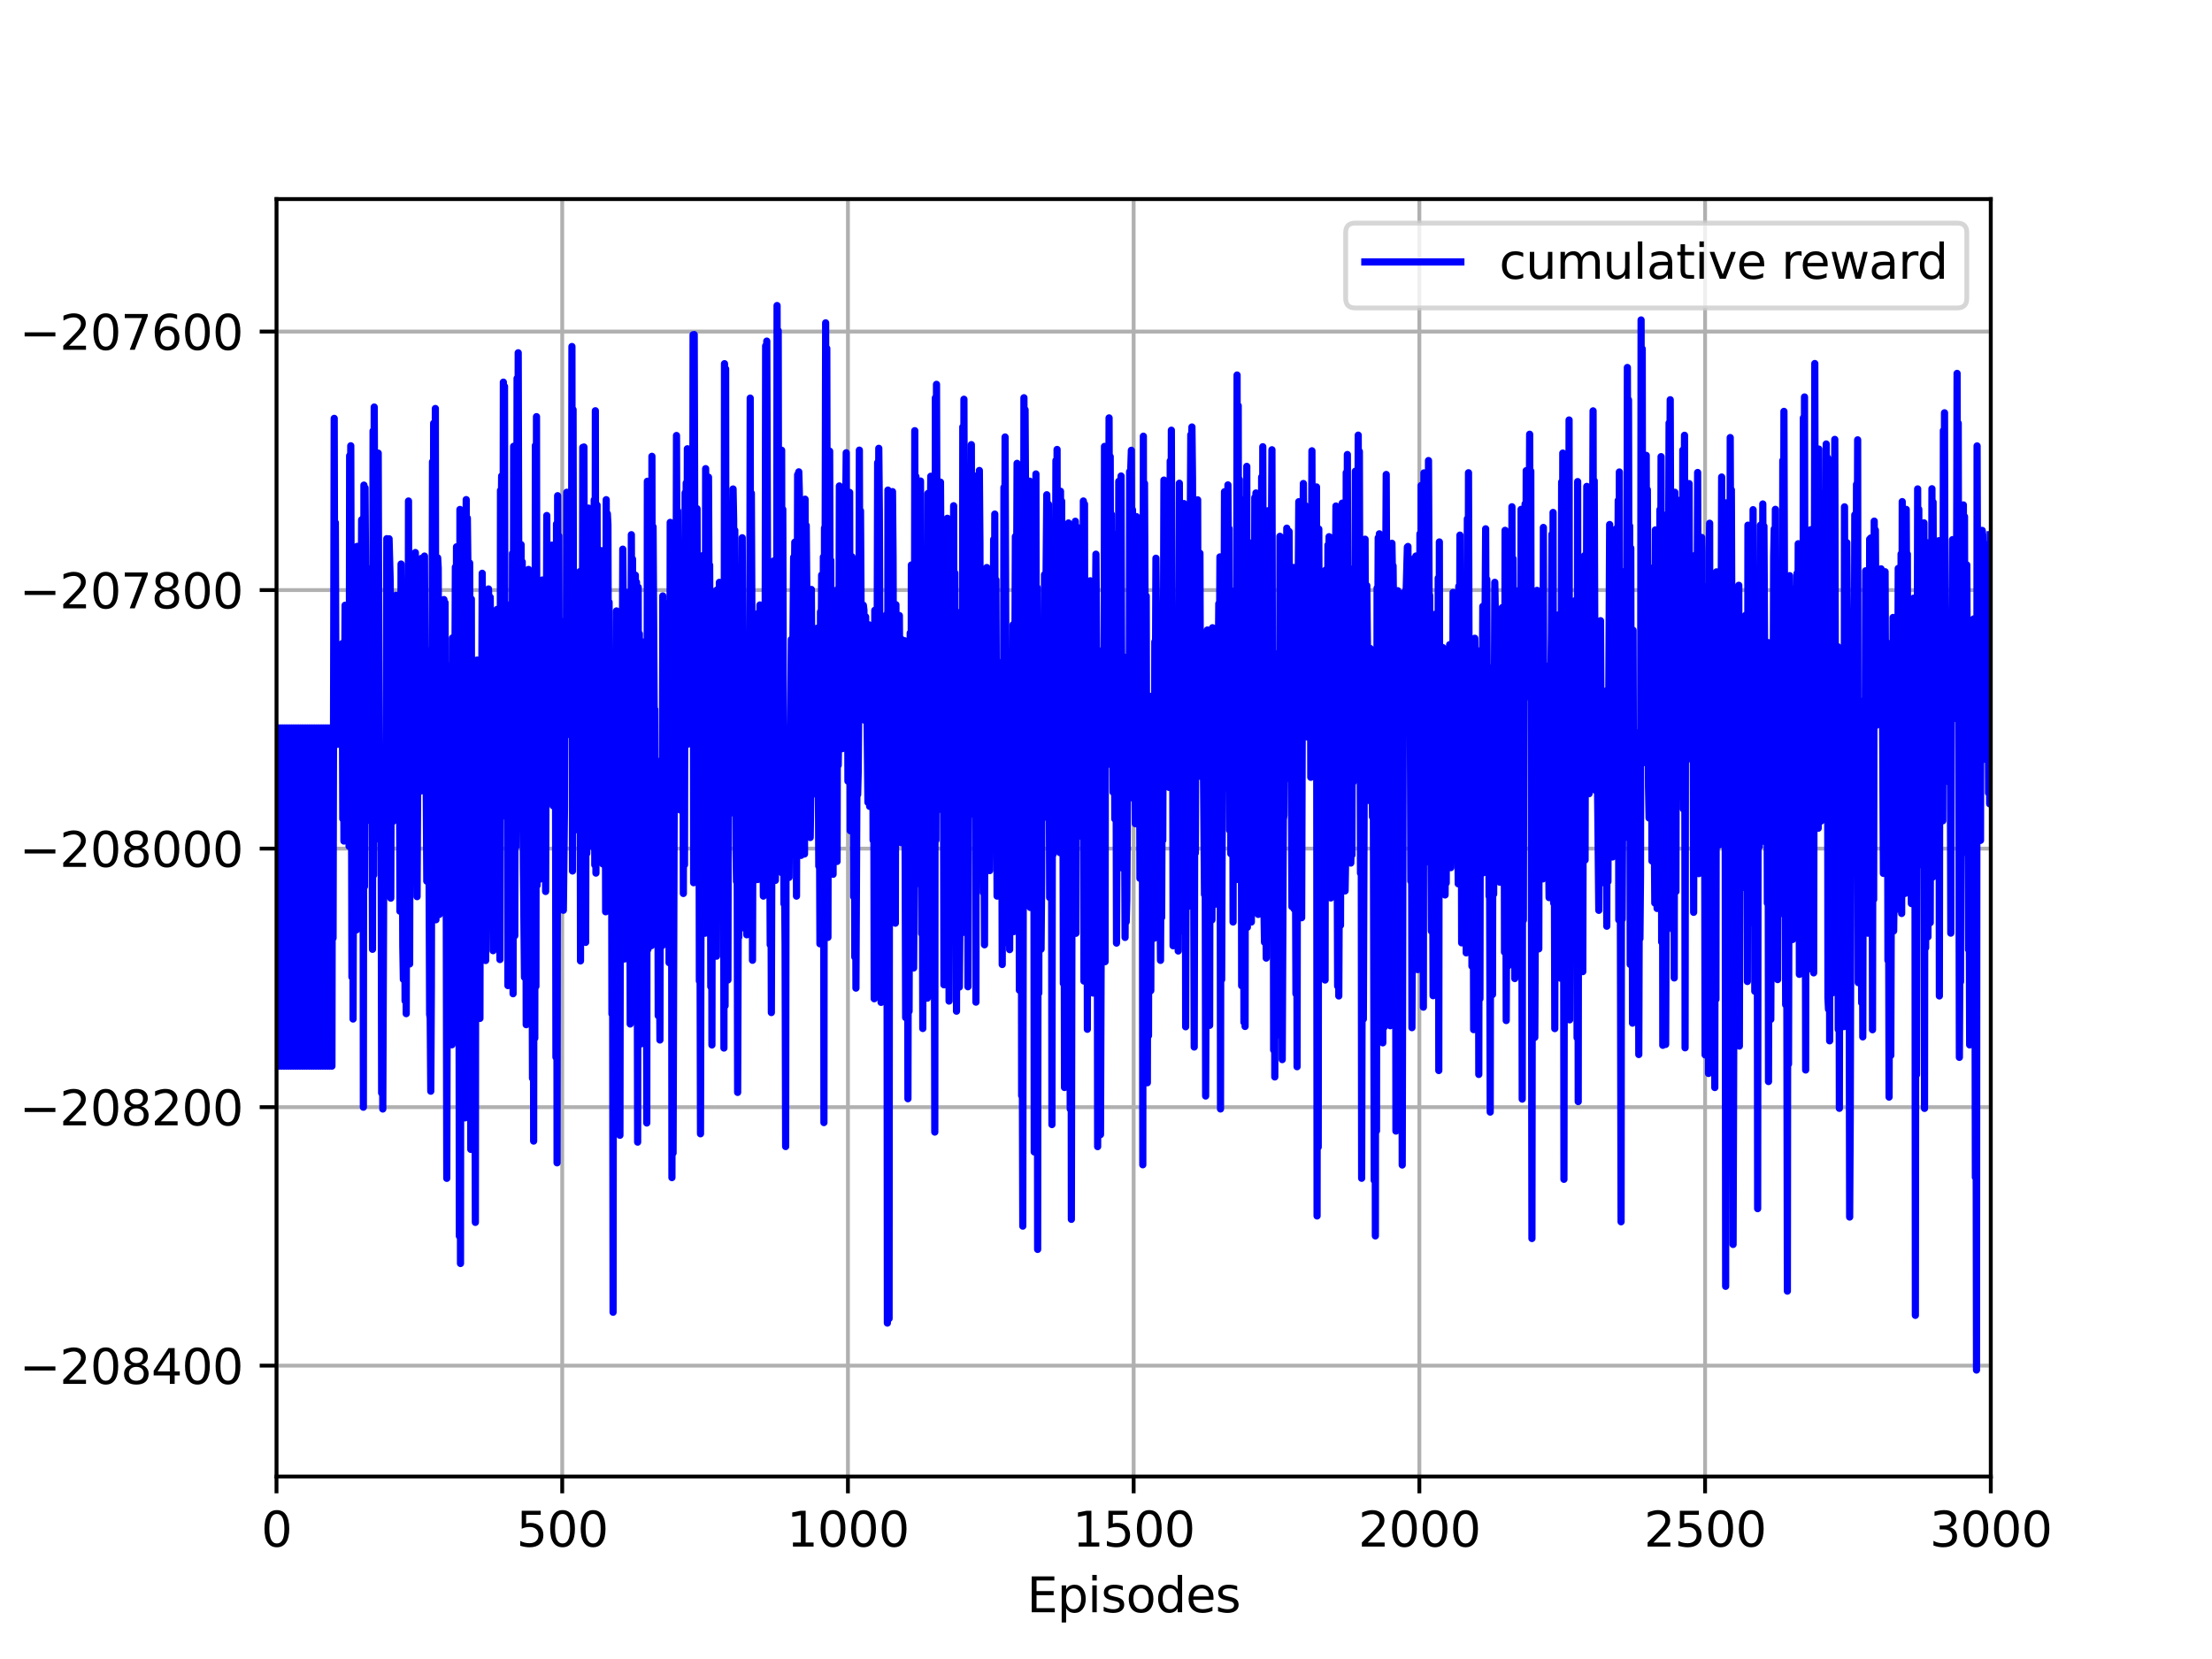<?xml version="1.0" encoding="utf-8" standalone="no"?>
<!DOCTYPE svg PUBLIC "-//W3C//DTD SVG 1.1//EN"
  "http://www.w3.org/Graphics/SVG/1.1/DTD/svg11.dtd">
<svg height="345.6pt" version="1.1" viewBox="0 0 460.8 345.6" width="460.8pt" xmlns="http://www.w3.org/2000/svg" xmlns:xlink="http://www.w3.org/1999/xlink">
 <defs>
  <style type="text/css">*{stroke-linecap:butt;stroke-linejoin:round;}</style>
 </defs>
 <g id="figure_1">
  <g id="patch_1">
   <path d="M 0 345.6 
L 460.8 345.6 
L 460.8 0 
L 0 0 
z
" style="fill:#ffffff;"/>
  </g>
  <g id="axes_1">
   <g id="patch_2">
    <path d="M 57.6 307.584 
L 414.72 307.584 
L 414.72 41.472 
L 57.6 41.472 
z
" style="fill:#ffffff;"/>
   </g>
   <g id="matplotlib.axis_1">
    <g id="xtick_1">
     <g id="line2d_1">
      <path clip-path="url(#pde83c6fc2e)" d="M 57.6 307.584 
L 57.6 41.472 
" style="fill:none;stroke:#b0b0b0;stroke-linecap:square;stroke-width:0.8;"/>
     </g>
     <g id="line2d_2">
      <defs>
       <path d="M 0 0 
L 0 3.5 
" id="m1e6c2eb7cf" style="stroke:#000000;stroke-width:0.8;"/>
      </defs>
      <g>
       <use style="stroke:#000000;stroke-width:0.8;" x="57.6" xlink:href="#m1e6c2eb7cf" y="307.584"/>
      </g>
     </g>
     <g id="text_1">
      <!-- 0 -->
      <g transform="translate(54.419 322.182)scale(0.1 -0.1)">
       <defs>
        <path d="M 2034 4250 
Q 1547 4250 1301 3770 
Q 1056 3291 1056 2328 
Q 1056 1369 1301 889 
Q 1547 409 2034 409 
Q 2525 409 2770 889 
Q 3016 1369 3016 2328 
Q 3016 3291 2770 3770 
Q 2525 4250 2034 4250 
z
M 2034 4750 
Q 2819 4750 3233 4129 
Q 3647 3509 3647 2328 
Q 3647 1150 3233 529 
Q 2819 -91 2034 -91 
Q 1250 -91 836 529 
Q 422 1150 422 2328 
Q 422 3509 836 4129 
Q 1250 4750 2034 4750 
z
" id="DejaVuSans-30" transform="scale(0.016)"/>
       </defs>
       <use xlink:href="#DejaVuSans-30"/>
      </g>
     </g>
    </g>
    <g id="xtick_2">
     <g id="line2d_3">
      <path clip-path="url(#pde83c6fc2e)" d="M 117.12 307.584 
L 117.12 41.472 
" style="fill:none;stroke:#b0b0b0;stroke-linecap:square;stroke-width:0.8;"/>
     </g>
     <g id="line2d_4">
      <g>
       <use style="stroke:#000000;stroke-width:0.8;" x="117.12" xlink:href="#m1e6c2eb7cf" y="307.584"/>
      </g>
     </g>
     <g id="text_2">
      <!-- 500 -->
      <g transform="translate(107.576 322.182)scale(0.1 -0.1)">
       <defs>
        <path d="M 691 4666 
L 3169 4666 
L 3169 4134 
L 1269 4134 
L 1269 2991 
Q 1406 3038 1543 3061 
Q 1681 3084 1819 3084 
Q 2600 3084 3056 2656 
Q 3513 2228 3513 1497 
Q 3513 744 3044 326 
Q 2575 -91 1722 -91 
Q 1428 -91 1123 -41 
Q 819 9 494 109 
L 494 744 
Q 775 591 1075 516 
Q 1375 441 1709 441 
Q 2250 441 2565 725 
Q 2881 1009 2881 1497 
Q 2881 1984 2565 2268 
Q 2250 2553 1709 2553 
Q 1456 2553 1204 2497 
Q 953 2441 691 2322 
L 691 4666 
z
" id="DejaVuSans-35" transform="scale(0.016)"/>
       </defs>
       <use xlink:href="#DejaVuSans-35"/>
       <use x="63.623" xlink:href="#DejaVuSans-30"/>
       <use x="127.246" xlink:href="#DejaVuSans-30"/>
      </g>
     </g>
    </g>
    <g id="xtick_3">
     <g id="line2d_5">
      <path clip-path="url(#pde83c6fc2e)" d="M 176.64 307.584 
L 176.64 41.472 
" style="fill:none;stroke:#b0b0b0;stroke-linecap:square;stroke-width:0.8;"/>
     </g>
     <g id="line2d_6">
      <g>
       <use style="stroke:#000000;stroke-width:0.8;" x="176.64" xlink:href="#m1e6c2eb7cf" y="307.584"/>
      </g>
     </g>
     <g id="text_3">
      <!-- 1000 -->
      <g transform="translate(163.915 322.182)scale(0.1 -0.1)">
       <defs>
        <path d="M 794 531 
L 1825 531 
L 1825 4091 
L 703 3866 
L 703 4441 
L 1819 4666 
L 2450 4666 
L 2450 531 
L 3481 531 
L 3481 0 
L 794 0 
L 794 531 
z
" id="DejaVuSans-31" transform="scale(0.016)"/>
       </defs>
       <use xlink:href="#DejaVuSans-31"/>
       <use x="63.623" xlink:href="#DejaVuSans-30"/>
       <use x="127.246" xlink:href="#DejaVuSans-30"/>
       <use x="190.869" xlink:href="#DejaVuSans-30"/>
      </g>
     </g>
    </g>
    <g id="xtick_4">
     <g id="line2d_7">
      <path clip-path="url(#pde83c6fc2e)" d="M 236.16 307.584 
L 236.16 41.472 
" style="fill:none;stroke:#b0b0b0;stroke-linecap:square;stroke-width:0.8;"/>
     </g>
     <g id="line2d_8">
      <g>
       <use style="stroke:#000000;stroke-width:0.8;" x="236.16" xlink:href="#m1e6c2eb7cf" y="307.584"/>
      </g>
     </g>
     <g id="text_4">
      <!-- 1500 -->
      <g transform="translate(223.435 322.182)scale(0.1 -0.1)">
       <use xlink:href="#DejaVuSans-31"/>
       <use x="63.623" xlink:href="#DejaVuSans-35"/>
       <use x="127.246" xlink:href="#DejaVuSans-30"/>
       <use x="190.869" xlink:href="#DejaVuSans-30"/>
      </g>
     </g>
    </g>
    <g id="xtick_5">
     <g id="line2d_9">
      <path clip-path="url(#pde83c6fc2e)" d="M 295.68 307.584 
L 295.68 41.472 
" style="fill:none;stroke:#b0b0b0;stroke-linecap:square;stroke-width:0.8;"/>
     </g>
     <g id="line2d_10">
      <g>
       <use style="stroke:#000000;stroke-width:0.8;" x="295.68" xlink:href="#m1e6c2eb7cf" y="307.584"/>
      </g>
     </g>
     <g id="text_5">
      <!-- 2000 -->
      <g transform="translate(282.955 322.182)scale(0.1 -0.1)">
       <defs>
        <path d="M 1228 531 
L 3431 531 
L 3431 0 
L 469 0 
L 469 531 
Q 828 903 1448 1529 
Q 2069 2156 2228 2338 
Q 2531 2678 2651 2914 
Q 2772 3150 2772 3378 
Q 2772 3750 2511 3984 
Q 2250 4219 1831 4219 
Q 1534 4219 1204 4116 
Q 875 4013 500 3803 
L 500 4441 
Q 881 4594 1212 4672 
Q 1544 4750 1819 4750 
Q 2544 4750 2975 4387 
Q 3406 4025 3406 3419 
Q 3406 3131 3298 2873 
Q 3191 2616 2906 2266 
Q 2828 2175 2409 1742 
Q 1991 1309 1228 531 
z
" id="DejaVuSans-32" transform="scale(0.016)"/>
       </defs>
       <use xlink:href="#DejaVuSans-32"/>
       <use x="63.623" xlink:href="#DejaVuSans-30"/>
       <use x="127.246" xlink:href="#DejaVuSans-30"/>
       <use x="190.869" xlink:href="#DejaVuSans-30"/>
      </g>
     </g>
    </g>
    <g id="xtick_6">
     <g id="line2d_11">
      <path clip-path="url(#pde83c6fc2e)" d="M 355.2 307.584 
L 355.2 41.472 
" style="fill:none;stroke:#b0b0b0;stroke-linecap:square;stroke-width:0.8;"/>
     </g>
     <g id="line2d_12">
      <g>
       <use style="stroke:#000000;stroke-width:0.8;" x="355.2" xlink:href="#m1e6c2eb7cf" y="307.584"/>
      </g>
     </g>
     <g id="text_6">
      <!-- 2500 -->
      <g transform="translate(342.475 322.182)scale(0.1 -0.1)">
       <use xlink:href="#DejaVuSans-32"/>
       <use x="63.623" xlink:href="#DejaVuSans-35"/>
       <use x="127.246" xlink:href="#DejaVuSans-30"/>
       <use x="190.869" xlink:href="#DejaVuSans-30"/>
      </g>
     </g>
    </g>
    <g id="xtick_7">
     <g id="line2d_13">
      <path clip-path="url(#pde83c6fc2e)" d="M 414.72 307.584 
L 414.72 41.472 
" style="fill:none;stroke:#b0b0b0;stroke-linecap:square;stroke-width:0.8;"/>
     </g>
     <g id="line2d_14">
      <g>
       <use style="stroke:#000000;stroke-width:0.8;" x="414.72" xlink:href="#m1e6c2eb7cf" y="307.584"/>
      </g>
     </g>
     <g id="text_7">
      <!-- 3000 -->
      <g transform="translate(401.995 322.182)scale(0.1 -0.1)">
       <defs>
        <path d="M 2597 2516 
Q 3050 2419 3304 2112 
Q 3559 1806 3559 1356 
Q 3559 666 3084 287 
Q 2609 -91 1734 -91 
Q 1441 -91 1130 -33 
Q 819 25 488 141 
L 488 750 
Q 750 597 1062 519 
Q 1375 441 1716 441 
Q 2309 441 2620 675 
Q 2931 909 2931 1356 
Q 2931 1769 2642 2001 
Q 2353 2234 1838 2234 
L 1294 2234 
L 1294 2753 
L 1863 2753 
Q 2328 2753 2575 2939 
Q 2822 3125 2822 3475 
Q 2822 3834 2567 4026 
Q 2313 4219 1838 4219 
Q 1578 4219 1281 4162 
Q 984 4106 628 3988 
L 628 4550 
Q 988 4650 1302 4700 
Q 1616 4750 1894 4750 
Q 2613 4750 3031 4423 
Q 3450 4097 3450 3541 
Q 3450 3153 3228 2886 
Q 3006 2619 2597 2516 
z
" id="DejaVuSans-33" transform="scale(0.016)"/>
       </defs>
       <use xlink:href="#DejaVuSans-33"/>
       <use x="63.623" xlink:href="#DejaVuSans-30"/>
       <use x="127.246" xlink:href="#DejaVuSans-30"/>
       <use x="190.869" xlink:href="#DejaVuSans-30"/>
      </g>
     </g>
    </g>
    <g id="text_8">
     <!-- Episodes -->
     <g transform="translate(213.918 335.861)scale(0.1 -0.1)">
      <defs>
       <path d="M 628 4666 
L 3578 4666 
L 3578 4134 
L 1259 4134 
L 1259 2753 
L 3481 2753 
L 3481 2222 
L 1259 2222 
L 1259 531 
L 3634 531 
L 3634 0 
L 628 0 
L 628 4666 
z
" id="DejaVuSans-45" transform="scale(0.016)"/>
       <path d="M 1159 525 
L 1159 -1331 
L 581 -1331 
L 581 3500 
L 1159 3500 
L 1159 2969 
Q 1341 3281 1617 3432 
Q 1894 3584 2278 3584 
Q 2916 3584 3314 3078 
Q 3713 2572 3713 1747 
Q 3713 922 3314 415 
Q 2916 -91 2278 -91 
Q 1894 -91 1617 61 
Q 1341 213 1159 525 
z
M 3116 1747 
Q 3116 2381 2855 2742 
Q 2594 3103 2138 3103 
Q 1681 3103 1420 2742 
Q 1159 2381 1159 1747 
Q 1159 1113 1420 752 
Q 1681 391 2138 391 
Q 2594 391 2855 752 
Q 3116 1113 3116 1747 
z
" id="DejaVuSans-70" transform="scale(0.016)"/>
       <path d="M 603 3500 
L 1178 3500 
L 1178 0 
L 603 0 
L 603 3500 
z
M 603 4863 
L 1178 4863 
L 1178 4134 
L 603 4134 
L 603 4863 
z
" id="DejaVuSans-69" transform="scale(0.016)"/>
       <path d="M 2834 3397 
L 2834 2853 
Q 2591 2978 2328 3040 
Q 2066 3103 1784 3103 
Q 1356 3103 1142 2972 
Q 928 2841 928 2578 
Q 928 2378 1081 2264 
Q 1234 2150 1697 2047 
L 1894 2003 
Q 2506 1872 2764 1633 
Q 3022 1394 3022 966 
Q 3022 478 2636 193 
Q 2250 -91 1575 -91 
Q 1294 -91 989 -36 
Q 684 19 347 128 
L 347 722 
Q 666 556 975 473 
Q 1284 391 1588 391 
Q 1994 391 2212 530 
Q 2431 669 2431 922 
Q 2431 1156 2273 1281 
Q 2116 1406 1581 1522 
L 1381 1569 
Q 847 1681 609 1914 
Q 372 2147 372 2553 
Q 372 3047 722 3315 
Q 1072 3584 1716 3584 
Q 2034 3584 2315 3537 
Q 2597 3491 2834 3397 
z
" id="DejaVuSans-73" transform="scale(0.016)"/>
       <path d="M 1959 3097 
Q 1497 3097 1228 2736 
Q 959 2375 959 1747 
Q 959 1119 1226 758 
Q 1494 397 1959 397 
Q 2419 397 2687 759 
Q 2956 1122 2956 1747 
Q 2956 2369 2687 2733 
Q 2419 3097 1959 3097 
z
M 1959 3584 
Q 2709 3584 3137 3096 
Q 3566 2609 3566 1747 
Q 3566 888 3137 398 
Q 2709 -91 1959 -91 
Q 1206 -91 779 398 
Q 353 888 353 1747 
Q 353 2609 779 3096 
Q 1206 3584 1959 3584 
z
" id="DejaVuSans-6f" transform="scale(0.016)"/>
       <path d="M 2906 2969 
L 2906 4863 
L 3481 4863 
L 3481 0 
L 2906 0 
L 2906 525 
Q 2725 213 2448 61 
Q 2172 -91 1784 -91 
Q 1150 -91 751 415 
Q 353 922 353 1747 
Q 353 2572 751 3078 
Q 1150 3584 1784 3584 
Q 2172 3584 2448 3432 
Q 2725 3281 2906 2969 
z
M 947 1747 
Q 947 1113 1208 752 
Q 1469 391 1925 391 
Q 2381 391 2643 752 
Q 2906 1113 2906 1747 
Q 2906 2381 2643 2742 
Q 2381 3103 1925 3103 
Q 1469 3103 1208 2742 
Q 947 2381 947 1747 
z
" id="DejaVuSans-64" transform="scale(0.016)"/>
       <path d="M 3597 1894 
L 3597 1613 
L 953 1613 
Q 991 1019 1311 708 
Q 1631 397 2203 397 
Q 2534 397 2845 478 
Q 3156 559 3463 722 
L 3463 178 
Q 3153 47 2828 -22 
Q 2503 -91 2169 -91 
Q 1331 -91 842 396 
Q 353 884 353 1716 
Q 353 2575 817 3079 
Q 1281 3584 2069 3584 
Q 2775 3584 3186 3129 
Q 3597 2675 3597 1894 
z
M 3022 2063 
Q 3016 2534 2758 2815 
Q 2500 3097 2075 3097 
Q 1594 3097 1305 2825 
Q 1016 2553 972 2059 
L 3022 2063 
z
" id="DejaVuSans-65" transform="scale(0.016)"/>
      </defs>
      <use xlink:href="#DejaVuSans-45"/>
      <use x="63.184" xlink:href="#DejaVuSans-70"/>
      <use x="126.66" xlink:href="#DejaVuSans-69"/>
      <use x="154.443" xlink:href="#DejaVuSans-73"/>
      <use x="206.543" xlink:href="#DejaVuSans-6f"/>
      <use x="267.725" xlink:href="#DejaVuSans-64"/>
      <use x="331.201" xlink:href="#DejaVuSans-65"/>
      <use x="392.725" xlink:href="#DejaVuSans-73"/>
     </g>
    </g>
   </g>
   <g id="matplotlib.axis_2">
    <g id="ytick_1">
     <g id="line2d_15">
      <path clip-path="url(#pde83c6fc2e)" d="M 57.6 284.491 
L 414.72 284.491 
" style="fill:none;stroke:#b0b0b0;stroke-linecap:square;stroke-width:0.8;"/>
     </g>
     <g id="line2d_16">
      <defs>
       <path d="M 0 0 
L -3.5 0 
" id="mf30c1cdb1f" style="stroke:#000000;stroke-width:0.8;"/>
      </defs>
      <g>
       <use style="stroke:#000000;stroke-width:0.8;" x="57.6" xlink:href="#mf30c1cdb1f" y="284.491"/>
      </g>
     </g>
     <g id="text_9">
      <!-- −208400 -->
      <g transform="translate(4.045 288.29)scale(0.1 -0.1)">
       <defs>
        <path d="M 678 2272 
L 4684 2272 
L 4684 1741 
L 678 1741 
L 678 2272 
z
" id="DejaVuSans-2212" transform="scale(0.016)"/>
        <path d="M 2034 2216 
Q 1584 2216 1326 1975 
Q 1069 1734 1069 1313 
Q 1069 891 1326 650 
Q 1584 409 2034 409 
Q 2484 409 2743 651 
Q 3003 894 3003 1313 
Q 3003 1734 2745 1975 
Q 2488 2216 2034 2216 
z
M 1403 2484 
Q 997 2584 770 2862 
Q 544 3141 544 3541 
Q 544 4100 942 4425 
Q 1341 4750 2034 4750 
Q 2731 4750 3128 4425 
Q 3525 4100 3525 3541 
Q 3525 3141 3298 2862 
Q 3072 2584 2669 2484 
Q 3125 2378 3379 2068 
Q 3634 1759 3634 1313 
Q 3634 634 3220 271 
Q 2806 -91 2034 -91 
Q 1263 -91 848 271 
Q 434 634 434 1313 
Q 434 1759 690 2068 
Q 947 2378 1403 2484 
z
M 1172 3481 
Q 1172 3119 1398 2916 
Q 1625 2713 2034 2713 
Q 2441 2713 2670 2916 
Q 2900 3119 2900 3481 
Q 2900 3844 2670 4047 
Q 2441 4250 2034 4250 
Q 1625 4250 1398 4047 
Q 1172 3844 1172 3481 
z
" id="DejaVuSans-38" transform="scale(0.016)"/>
        <path d="M 2419 4116 
L 825 1625 
L 2419 1625 
L 2419 4116 
z
M 2253 4666 
L 3047 4666 
L 3047 1625 
L 3713 1625 
L 3713 1100 
L 3047 1100 
L 3047 0 
L 2419 0 
L 2419 1100 
L 313 1100 
L 313 1709 
L 2253 4666 
z
" id="DejaVuSans-34" transform="scale(0.016)"/>
       </defs>
       <use xlink:href="#DejaVuSans-2212"/>
       <use x="83.789" xlink:href="#DejaVuSans-32"/>
       <use x="147.412" xlink:href="#DejaVuSans-30"/>
       <use x="211.035" xlink:href="#DejaVuSans-38"/>
       <use x="274.658" xlink:href="#DejaVuSans-34"/>
       <use x="338.281" xlink:href="#DejaVuSans-30"/>
       <use x="401.904" xlink:href="#DejaVuSans-30"/>
      </g>
     </g>
    </g>
    <g id="ytick_2">
     <g id="line2d_17">
      <path clip-path="url(#pde83c6fc2e)" d="M 57.6 230.636 
L 414.72 230.636 
" style="fill:none;stroke:#b0b0b0;stroke-linecap:square;stroke-width:0.8;"/>
     </g>
     <g id="line2d_18">
      <g>
       <use style="stroke:#000000;stroke-width:0.8;" x="57.6" xlink:href="#mf30c1cdb1f" y="230.636"/>
      </g>
     </g>
     <g id="text_10">
      <!-- −208200 -->
      <g transform="translate(4.045 234.435)scale(0.1 -0.1)">
       <use xlink:href="#DejaVuSans-2212"/>
       <use x="83.789" xlink:href="#DejaVuSans-32"/>
       <use x="147.412" xlink:href="#DejaVuSans-30"/>
       <use x="211.035" xlink:href="#DejaVuSans-38"/>
       <use x="274.658" xlink:href="#DejaVuSans-32"/>
       <use x="338.281" xlink:href="#DejaVuSans-30"/>
       <use x="401.904" xlink:href="#DejaVuSans-30"/>
      </g>
     </g>
    </g>
    <g id="ytick_3">
     <g id="line2d_19">
      <path clip-path="url(#pde83c6fc2e)" d="M 57.6 176.781 
L 414.72 176.781 
" style="fill:none;stroke:#b0b0b0;stroke-linecap:square;stroke-width:0.8;"/>
     </g>
     <g id="line2d_20">
      <g>
       <use style="stroke:#000000;stroke-width:0.8;" x="57.6" xlink:href="#mf30c1cdb1f" y="176.781"/>
      </g>
     </g>
     <g id="text_11">
      <!-- −208000 -->
      <g transform="translate(4.045 180.58)scale(0.1 -0.1)">
       <use xlink:href="#DejaVuSans-2212"/>
       <use x="83.789" xlink:href="#DejaVuSans-32"/>
       <use x="147.412" xlink:href="#DejaVuSans-30"/>
       <use x="211.035" xlink:href="#DejaVuSans-38"/>
       <use x="274.658" xlink:href="#DejaVuSans-30"/>
       <use x="338.281" xlink:href="#DejaVuSans-30"/>
       <use x="401.904" xlink:href="#DejaVuSans-30"/>
      </g>
     </g>
    </g>
    <g id="ytick_4">
     <g id="line2d_21">
      <path clip-path="url(#pde83c6fc2e)" d="M 57.6 122.925 
L 414.72 122.925 
" style="fill:none;stroke:#b0b0b0;stroke-linecap:square;stroke-width:0.8;"/>
     </g>
     <g id="line2d_22">
      <g>
       <use style="stroke:#000000;stroke-width:0.8;" x="57.6" xlink:href="#mf30c1cdb1f" y="122.925"/>
      </g>
     </g>
     <g id="text_12">
      <!-- −207800 -->
      <g transform="translate(4.045 126.725)scale(0.1 -0.1)">
       <defs>
        <path d="M 525 4666 
L 3525 4666 
L 3525 4397 
L 1831 0 
L 1172 0 
L 2766 4134 
L 525 4134 
L 525 4666 
z
" id="DejaVuSans-37" transform="scale(0.016)"/>
       </defs>
       <use xlink:href="#DejaVuSans-2212"/>
       <use x="83.789" xlink:href="#DejaVuSans-32"/>
       <use x="147.412" xlink:href="#DejaVuSans-30"/>
       <use x="211.035" xlink:href="#DejaVuSans-37"/>
       <use x="274.658" xlink:href="#DejaVuSans-38"/>
       <use x="338.281" xlink:href="#DejaVuSans-30"/>
       <use x="401.904" xlink:href="#DejaVuSans-30"/>
      </g>
     </g>
    </g>
    <g id="ytick_5">
     <g id="line2d_23">
      <path clip-path="url(#pde83c6fc2e)" d="M 57.6 69.07 
L 414.72 69.07 
" style="fill:none;stroke:#b0b0b0;stroke-linecap:square;stroke-width:0.8;"/>
     </g>
     <g id="line2d_24">
      <g>
       <use style="stroke:#000000;stroke-width:0.8;" x="57.6" xlink:href="#mf30c1cdb1f" y="69.07"/>
      </g>
     </g>
     <g id="text_13">
      <!-- −207600 -->
      <g transform="translate(4.045 72.869)scale(0.1 -0.1)">
       <defs>
        <path d="M 2113 2584 
Q 1688 2584 1439 2293 
Q 1191 2003 1191 1497 
Q 1191 994 1439 701 
Q 1688 409 2113 409 
Q 2538 409 2786 701 
Q 3034 994 3034 1497 
Q 3034 2003 2786 2293 
Q 2538 2584 2113 2584 
z
M 3366 4563 
L 3366 3988 
Q 3128 4100 2886 4159 
Q 2644 4219 2406 4219 
Q 1781 4219 1451 3797 
Q 1122 3375 1075 2522 
Q 1259 2794 1537 2939 
Q 1816 3084 2150 3084 
Q 2853 3084 3261 2657 
Q 3669 2231 3669 1497 
Q 3669 778 3244 343 
Q 2819 -91 2113 -91 
Q 1303 -91 875 529 
Q 447 1150 447 2328 
Q 447 3434 972 4092 
Q 1497 4750 2381 4750 
Q 2619 4750 2861 4703 
Q 3103 4656 3366 4563 
z
" id="DejaVuSans-36" transform="scale(0.016)"/>
       </defs>
       <use xlink:href="#DejaVuSans-2212"/>
       <use x="83.789" xlink:href="#DejaVuSans-32"/>
       <use x="147.412" xlink:href="#DejaVuSans-30"/>
       <use x="211.035" xlink:href="#DejaVuSans-37"/>
       <use x="274.658" xlink:href="#DejaVuSans-36"/>
       <use x="338.281" xlink:href="#DejaVuSans-30"/>
       <use x="401.904" xlink:href="#DejaVuSans-30"/>
      </g>
     </g>
    </g>
    <g id="text_14">
     <!-- Cumulative Reward -->
     <g transform="translate(-2.034 223.276)rotate(-90)scale(0.1 -0.1)">
      <defs>
       <path d="M 4122 4306 
L 4122 3641 
Q 3803 3938 3442 4084 
Q 3081 4231 2675 4231 
Q 1875 4231 1450 3742 
Q 1025 3253 1025 2328 
Q 1025 1406 1450 917 
Q 1875 428 2675 428 
Q 3081 428 3442 575 
Q 3803 722 4122 1019 
L 4122 359 
Q 3791 134 3420 21 
Q 3050 -91 2638 -91 
Q 1578 -91 968 557 
Q 359 1206 359 2328 
Q 359 3453 968 4101 
Q 1578 4750 2638 4750 
Q 3056 4750 3426 4639 
Q 3797 4528 4122 4306 
z
" id="DejaVuSans-43" transform="scale(0.016)"/>
       <path d="M 544 1381 
L 544 3500 
L 1119 3500 
L 1119 1403 
Q 1119 906 1312 657 
Q 1506 409 1894 409 
Q 2359 409 2629 706 
Q 2900 1003 2900 1516 
L 2900 3500 
L 3475 3500 
L 3475 0 
L 2900 0 
L 2900 538 
Q 2691 219 2414 64 
Q 2138 -91 1772 -91 
Q 1169 -91 856 284 
Q 544 659 544 1381 
z
M 1991 3584 
L 1991 3584 
z
" id="DejaVuSans-75" transform="scale(0.016)"/>
       <path d="M 3328 2828 
Q 3544 3216 3844 3400 
Q 4144 3584 4550 3584 
Q 5097 3584 5394 3201 
Q 5691 2819 5691 2113 
L 5691 0 
L 5113 0 
L 5113 2094 
Q 5113 2597 4934 2840 
Q 4756 3084 4391 3084 
Q 3944 3084 3684 2787 
Q 3425 2491 3425 1978 
L 3425 0 
L 2847 0 
L 2847 2094 
Q 2847 2600 2669 2842 
Q 2491 3084 2119 3084 
Q 1678 3084 1418 2786 
Q 1159 2488 1159 1978 
L 1159 0 
L 581 0 
L 581 3500 
L 1159 3500 
L 1159 2956 
Q 1356 3278 1631 3431 
Q 1906 3584 2284 3584 
Q 2666 3584 2933 3390 
Q 3200 3197 3328 2828 
z
" id="DejaVuSans-6d" transform="scale(0.016)"/>
       <path d="M 603 4863 
L 1178 4863 
L 1178 0 
L 603 0 
L 603 4863 
z
" id="DejaVuSans-6c" transform="scale(0.016)"/>
       <path d="M 2194 1759 
Q 1497 1759 1228 1600 
Q 959 1441 959 1056 
Q 959 750 1161 570 
Q 1363 391 1709 391 
Q 2188 391 2477 730 
Q 2766 1069 2766 1631 
L 2766 1759 
L 2194 1759 
z
M 3341 1997 
L 3341 0 
L 2766 0 
L 2766 531 
Q 2569 213 2275 61 
Q 1981 -91 1556 -91 
Q 1019 -91 701 211 
Q 384 513 384 1019 
Q 384 1609 779 1909 
Q 1175 2209 1959 2209 
L 2766 2209 
L 2766 2266 
Q 2766 2663 2505 2880 
Q 2244 3097 1772 3097 
Q 1472 3097 1187 3025 
Q 903 2953 641 2809 
L 641 3341 
Q 956 3463 1253 3523 
Q 1550 3584 1831 3584 
Q 2591 3584 2966 3190 
Q 3341 2797 3341 1997 
z
" id="DejaVuSans-61" transform="scale(0.016)"/>
       <path d="M 1172 4494 
L 1172 3500 
L 2356 3500 
L 2356 3053 
L 1172 3053 
L 1172 1153 
Q 1172 725 1289 603 
Q 1406 481 1766 481 
L 2356 481 
L 2356 0 
L 1766 0 
Q 1100 0 847 248 
Q 594 497 594 1153 
L 594 3053 
L 172 3053 
L 172 3500 
L 594 3500 
L 594 4494 
L 1172 4494 
z
" id="DejaVuSans-74" transform="scale(0.016)"/>
       <path d="M 191 3500 
L 800 3500 
L 1894 563 
L 2988 3500 
L 3597 3500 
L 2284 0 
L 1503 0 
L 191 3500 
z
" id="DejaVuSans-76" transform="scale(0.016)"/>
       <path id="DejaVuSans-20" transform="scale(0.016)"/>
       <path d="M 2841 2188 
Q 3044 2119 3236 1894 
Q 3428 1669 3622 1275 
L 4263 0 
L 3584 0 
L 2988 1197 
Q 2756 1666 2539 1819 
Q 2322 1972 1947 1972 
L 1259 1972 
L 1259 0 
L 628 0 
L 628 4666 
L 2053 4666 
Q 2853 4666 3247 4331 
Q 3641 3997 3641 3322 
Q 3641 2881 3436 2590 
Q 3231 2300 2841 2188 
z
M 1259 4147 
L 1259 2491 
L 2053 2491 
Q 2509 2491 2742 2702 
Q 2975 2913 2975 3322 
Q 2975 3731 2742 3939 
Q 2509 4147 2053 4147 
L 1259 4147 
z
" id="DejaVuSans-52" transform="scale(0.016)"/>
       <path d="M 269 3500 
L 844 3500 
L 1563 769 
L 2278 3500 
L 2956 3500 
L 3675 769 
L 4391 3500 
L 4966 3500 
L 4050 0 
L 3372 0 
L 2619 2869 
L 1863 0 
L 1184 0 
L 269 3500 
z
" id="DejaVuSans-77" transform="scale(0.016)"/>
       <path d="M 2631 2963 
Q 2534 3019 2420 3045 
Q 2306 3072 2169 3072 
Q 1681 3072 1420 2755 
Q 1159 2438 1159 1844 
L 1159 0 
L 581 0 
L 581 3500 
L 1159 3500 
L 1159 2956 
Q 1341 3275 1631 3429 
Q 1922 3584 2338 3584 
Q 2397 3584 2469 3576 
Q 2541 3569 2628 3553 
L 2631 2963 
z
" id="DejaVuSans-72" transform="scale(0.016)"/>
      </defs>
      <use xlink:href="#DejaVuSans-43"/>
      <use x="69.824" xlink:href="#DejaVuSans-75"/>
      <use x="133.203" xlink:href="#DejaVuSans-6d"/>
      <use x="230.615" xlink:href="#DejaVuSans-75"/>
      <use x="293.994" xlink:href="#DejaVuSans-6c"/>
      <use x="321.777" xlink:href="#DejaVuSans-61"/>
      <use x="383.057" xlink:href="#DejaVuSans-74"/>
      <use x="422.266" xlink:href="#DejaVuSans-69"/>
      <use x="450.049" xlink:href="#DejaVuSans-76"/>
      <use x="509.229" xlink:href="#DejaVuSans-65"/>
      <use x="570.752" xlink:href="#DejaVuSans-20"/>
      <use x="602.539" xlink:href="#DejaVuSans-52"/>
      <use x="667.521" xlink:href="#DejaVuSans-65"/>
      <use x="729.045" xlink:href="#DejaVuSans-77"/>
      <use x="810.832" xlink:href="#DejaVuSans-61"/>
      <use x="872.111" xlink:href="#DejaVuSans-72"/>
      <use x="911.475" xlink:href="#DejaVuSans-64"/>
     </g>
    </g>
   </g>
   <g id="line2d_25">
    <path clip-path="url(#pde83c6fc2e)" d="M 57.6 176.689 
L 57.719 222.092 
L 57.838 151.637 
L 57.957 195.411 
L 58.076 176.689 
L 58.195 222.092 
L 58.314 151.637 
L 58.433 195.411 
L 58.552 176.689 
L 58.671 222.092 
L 58.79 151.637 
L 58.909 195.411 
L 59.028 176.689 
L 59.148 222.092 
L 59.267 151.637 
L 59.386 195.411 
L 59.505 176.689 
L 59.624 222.092 
L 59.743 151.637 
L 59.862 195.411 
L 59.981 176.689 
L 60.1 222.092 
L 60.219 151.637 
L 60.338 195.411 
L 60.457 176.689 
L 60.576 222.092 
L 60.695 151.637 
L 60.814 195.411 
L 60.933 176.689 
L 61.052 222.092 
L 61.171 151.637 
L 61.29 195.411 
L 61.409 176.689 
L 61.528 222.092 
L 61.647 151.637 
L 61.766 195.411 
L 61.885 176.689 
L 62.004 222.092 
L 62.124 151.637 
L 62.243 195.411 
L 62.362 176.689 
L 62.481 222.092 
L 62.6 151.637 
L 62.719 195.411 
L 62.838 176.689 
L 62.957 222.092 
L 63.076 151.637 
L 63.195 195.411 
L 63.314 176.689 
L 63.433 222.092 
L 63.552 151.637 
L 63.671 195.411 
L 63.79 176.689 
L 63.909 222.092 
L 64.028 151.637 
L 64.147 195.411 
L 64.266 176.689 
L 64.385 222.092 
L 64.504 151.637 
L 64.623 195.411 
L 64.742 176.689 
L 64.861 222.092 
L 64.98 151.637 
L 65.1 195.411 
L 65.219 176.689 
L 65.338 222.092 
L 65.457 151.637 
L 65.576 195.411 
L 65.695 176.689 
L 65.814 222.092 
L 65.933 151.637 
L 66.052 195.411 
L 66.171 176.689 
L 66.29 222.092 
L 66.409 151.637 
L 66.528 195.411 
L 66.647 176.689 
L 66.766 222.092 
L 66.885 151.637 
L 67.004 195.411 
L 67.123 176.689 
L 67.242 222.092 
L 67.361 151.637 
L 67.48 195.411 
L 67.599 176.689 
L 67.718 222.092 
L 67.837 151.637 
L 67.956 195.411 
L 68.076 176.689 
L 68.195 222.092 
L 68.314 151.637 
L 68.433 195.411 
L 68.552 176.689 
L 68.671 222.092 
L 68.79 151.637 
L 68.909 195.411 
L 69.028 176.689 
L 69.147 222.092 
L 69.266 151.637 
L 69.385 195.411 
L 69.623 87.152 
L 69.742 139.847 
L 69.861 108.868 
L 69.98 144.86 
L 70.099 145.745 
L 70.337 155.051 
L 70.456 138.116 
L 70.575 138.023 
L 70.694 138.546 
L 70.932 150.219 
L 71.052 144.04 
L 71.171 150.396 
L 71.29 134.063 
L 71.409 170.59 
L 71.528 137.798 
L 71.647 175.203 
L 71.885 126.081 
L 72.004 163.088 
L 72.123 134.171 
L 72.242 152.469 
L 72.361 133.371 
L 72.48 155.49 
L 72.599 148.033 
L 72.718 176.305 
L 72.837 94.934 
L 72.956 150.164 
L 73.075 92.863 
L 73.313 203.526 
L 73.432 127.287 
L 73.551 212.284 
L 73.789 119.872 
L 73.908 138.39 
L 74.028 118.777 
L 74.147 136.197 
L 74.266 193.709 
L 74.385 113.821 
L 74.504 171.494 
L 74.623 114.268 
L 74.742 191.655 
L 74.98 146 
L 75.218 132 
L 75.337 108.287 
L 75.456 139.509 
L 75.575 108.046 
L 75.694 230.653 
L 75.813 101.057 
L 75.932 184.676 
L 76.051 101.627 
L 76.289 140.799 
L 76.408 120.027 
L 76.646 153.039 
L 76.765 147.328 
L 76.884 170.885 
L 77.123 118.488 
L 77.242 166.748 
L 77.361 122.27 
L 77.599 197.76 
L 77.718 89.758 
L 77.837 182.292 
L 77.956 84.79 
L 78.075 112.33 
L 78.194 111.03 
L 78.432 97.733 
L 78.551 105.115 
L 78.67 134.476 
L 78.789 94.389 
L 79.027 174.329 
L 79.146 163.256 
L 79.265 175.11 
L 79.384 165.977 
L 79.503 227.686 
L 79.622 179.084 
L 79.741 231.027 
L 79.98 172.144 
L 80.099 163.489 
L 80.218 172.613 
L 80.337 172.374 
L 80.456 161.335 
L 80.575 112.216 
L 80.813 128.856 
L 80.932 139.651 
L 81.051 112.241 
L 81.289 121.104 
L 81.408 187.104 
L 81.527 144.435 
L 81.646 163.667 
L 81.765 135.785 
L 81.884 171.093 
L 82.003 141.473 
L 82.122 150.39 
L 82.241 141.411 
L 82.36 160.195 
L 82.479 124.019 
L 82.598 160.17 
L 82.717 128.186 
L 83.075 163.044 
L 83.194 145.822 
L 83.313 189.822 
L 83.551 117.498 
L 83.67 134.049 
L 83.908 197.075 
L 84.027 204.03 
L 84.146 202.04 
L 84.265 176.499 
L 84.384 208.499 
L 84.503 183.814 
L 84.622 211.164 
L 84.86 126.994 
L 84.979 191.482 
L 85.098 104.367 
L 85.336 200.817 
L 85.455 144.037 
L 85.574 179.622 
L 85.693 129.375 
L 85.812 144.928 
L 85.932 116.724 
L 86.051 166.027 
L 86.289 126.688 
L 86.408 157.044 
L 86.527 115.103 
L 86.884 186.786 
L 87.241 117.703 
L 87.36 138.599 
L 87.479 119.512 
L 87.717 164.769 
L 87.836 116.294 
L 87.955 154.818 
L 88.074 149.123 
L 88.193 125 
L 88.312 144.859 
L 88.431 115.84 
L 88.55 148.67 
L 88.669 143.401 
L 88.908 183.562 
L 89.027 135.529 
L 89.146 179.921 
L 89.265 153.567 
L 89.503 211.324 
L 89.622 212.033 
L 89.741 227.32 
L 89.86 205.468 
L 90.098 96.197 
L 90.217 166.409 
L 90.336 88.181 
L 90.455 102.876 
L 90.574 161.669 
L 90.693 85.096 
L 90.812 191.605 
L 91.05 119.281 
L 91.169 116.189 
L 91.288 118.341 
L 91.526 190.5 
L 91.645 185.218 
L 91.764 157.891 
L 91.884 177.843 
L 92.003 173.22 
L 92.241 158.39 
L 92.36 152.747 
L 92.479 124.898 
L 92.598 127.21 
L 92.717 125.543 
L 92.836 184.584 
L 92.955 182.661 
L 93.074 245.472 
L 93.312 140.845 
L 93.431 151.563 
L 93.669 138.701 
L 93.907 183.063 
L 94.145 217.647 
L 94.264 132.893 
L 94.383 152.258 
L 94.502 137.378 
L 94.621 160.656 
L 94.74 147.258 
L 94.86 118.126 
L 94.979 166.512 
L 95.098 113.914 
L 95.217 174.013 
L 95.336 144.372 
L 95.455 199.305 
L 95.574 165.473 
L 95.693 257.5 
L 95.812 106.131 
L 95.931 263.208 
L 96.05 108.296 
L 96.169 167.839 
L 96.288 153.627 
L 96.407 155.205 
L 96.645 193.2 
L 96.764 124.37 
L 96.883 232.87 
L 97.121 104.075 
L 97.24 131.607 
L 97.359 107.934 
L 97.716 140.768 
L 97.836 117.28 
L 97.955 146.902 
L 98.074 239.435 
L 98.193 124.79 
L 98.312 225.716 
L 98.431 144.106 
L 98.788 221.405 
L 98.907 207.044 
L 99.026 254.645 
L 99.145 139.74 
L 99.264 186.166 
L 99.383 137.494 
L 99.502 159.127 
L 99.621 149.278 
L 99.859 165.989 
L 99.978 212.156 
L 100.097 151.056 
L 100.216 182.127 
L 100.454 119.423 
L 100.573 144.813 
L 100.692 123.299 
L 101.169 200.094 
L 101.526 134.124 
L 101.645 149.459 
L 101.764 122.687 
L 101.883 127.342 
L 102.002 150.532 
L 102.121 124.415 
L 102.359 158.905 
L 102.478 154.657 
L 102.597 154.46 
L 102.716 198.043 
L 102.835 137.482 
L 102.954 138.829 
L 103.073 145.112 
L 103.192 141.947 
L 103.311 129.374 
L 103.43 145.763 
L 103.549 126.949 
L 103.668 167.823 
L 103.788 130.912 
L 103.907 192.431 
L 104.026 136.263 
L 104.145 199.892 
L 104.264 102.153 
L 104.383 111.741 
L 104.502 99.156 
L 104.74 161.106 
L 104.859 79.608 
L 104.978 169.975 
L 105.097 80.495 
L 105.216 157.37 
L 105.335 128.233 
L 105.454 167.98 
L 105.573 145.819 
L 105.692 149.256 
L 105.811 205.32 
L 105.93 199.115 
L 106.168 126.03 
L 106.287 127.377 
L 106.406 139.667 
L 106.525 137.222 
L 106.644 192.978 
L 106.764 115.267 
L 106.883 207.014 
L 107.002 92.964 
L 107.24 194.934 
L 107.359 132.198 
L 107.478 176.384 
L 107.597 153.787 
L 107.716 78.815 
L 107.835 159.199 
L 107.954 73.489 
L 108.192 165.31 
L 108.311 114.053 
L 108.43 172.358 
L 108.549 113.44 
L 108.668 163.548 
L 108.787 117.038 
L 109.025 180.703 
L 109.263 203.599 
L 109.501 146.084 
L 109.62 213.463 
L 109.74 147.558 
L 109.859 171.857 
L 110.097 118.622 
L 110.216 147.564 
L 110.335 140.767 
L 110.454 206.33 
L 110.573 163.912 
L 110.692 169.672 
L 110.811 184.712 
L 110.93 224.626 
L 111.049 140.661 
L 111.168 237.708 
L 111.287 144.531 
L 111.406 216.263 
L 111.525 92.814 
L 111.644 205.474 
L 111.763 86.795 
L 111.882 184.462 
L 112.001 156.906 
L 112.12 181.099 
L 112.358 154.651 
L 112.477 183.145 
L 112.716 149.88 
L 112.835 147.857 
L 112.954 120.827 
L 113.073 160.875 
L 113.192 133.967 
L 113.43 178.415 
L 113.549 157.479 
L 113.668 185.711 
L 113.906 107.388 
L 114.025 149.528 
L 114.144 141.217 
L 114.263 141.806 
L 114.382 164.302 
L 114.501 120.056 
L 114.62 158.918 
L 114.739 122.479 
L 114.858 128.134 
L 114.977 113.567 
L 115.215 167.86 
L 115.334 164.473 
L 115.453 135.014 
L 115.572 157.259 
L 115.692 136.778 
L 115.811 220.229 
L 115.93 109.149 
L 116.049 242.239 
L 116.168 103.264 
L 116.287 154.851 
L 116.406 111.625 
L 116.525 154.539 
L 116.644 129.914 
L 116.763 155.193 
L 116.882 129.412 
L 117.358 189.624 
L 117.596 168.232 
L 117.715 130.538 
L 117.953 145.655 
L 118.072 102.548 
L 118.191 120.527 
L 118.31 115.635 
L 118.429 136.435 
L 118.548 134.484 
L 118.668 114.038 
L 118.787 136.845 
L 118.906 113.426 
L 119.025 153.276 
L 119.144 72.184 
L 119.263 181.443 
L 119.382 85.327 
L 119.501 155.877 
L 119.62 159.299 
L 119.739 159.481 
L 119.858 172.868 
L 119.977 127.943 
L 120.096 147.535 
L 120.215 144.606 
L 120.334 147.525 
L 120.453 154.51 
L 120.691 123.295 
L 120.81 119.068 
L 120.929 200.175 
L 121.048 146.096 
L 121.167 168.338 
L 121.286 164.855 
L 121.405 93.194 
L 121.524 135.619 
L 121.644 93.116 
L 121.763 149.926 
L 121.882 141.144 
L 122.001 196.315 
L 122.12 145.362 
L 122.239 177.776 
L 122.358 105.886 
L 122.477 148.296 
L 122.596 105.849 
L 122.715 174.111 
L 122.953 123.338 
L 123.072 118.256 
L 123.191 160.215 
L 123.31 160.331 
L 123.429 155.863 
L 123.548 175.396 
L 123.667 176.539 
L 123.786 104.141 
L 123.905 180.181 
L 124.024 85.567 
L 124.143 181.882 
L 124.381 105.218 
L 124.5 158.252 
L 124.62 122.183 
L 124.739 138.534 
L 124.858 122.671 
L 125.096 133.535 
L 125.215 114.691 
L 125.334 153.702 
L 125.453 133.355 
L 125.572 179.984 
L 125.81 156.757 
L 125.929 158.043 
L 126.048 133.468 
L 126.167 189.941 
L 126.286 104.092 
L 126.405 136.722 
L 126.524 107.018 
L 126.643 109.281 
L 126.762 154.621 
L 126.881 125.442 
L 127 172.415 
L 127.119 154.492 
L 127.238 188.82 
L 127.357 139.106 
L 127.476 211.219 
L 127.596 183.315 
L 127.715 273.367 
L 127.834 150.73 
L 127.953 230.415 
L 128.191 148.5 
L 128.31 172.619 
L 128.429 127.264 
L 128.548 196.705 
L 128.667 138.029 
L 128.786 188.309 
L 128.905 137.007 
L 129.024 147.485 
L 129.143 236.5 
L 129.262 166.819 
L 129.381 192.461 
L 129.5 178.607 
L 129.738 114.398 
L 129.857 128.705 
L 130.095 199.777 
L 130.214 196.835 
L 130.333 183.26 
L 130.572 123.415 
L 130.929 165.778 
L 131.048 193.825 
L 131.167 155.166 
L 131.286 213.317 
L 131.524 111.383 
L 131.643 151.965 
L 131.762 116.456 
L 132.119 176.557 
L 132.238 169.987 
L 132.357 119.814 
L 132.476 172.744 
L 132.595 121.288 
L 132.833 237.927 
L 132.952 122.34 
L 133.071 208.153 
L 133.19 132.025 
L 133.309 179.072 
L 133.428 133.685 
L 133.548 217.453 
L 133.667 208.451 
L 133.786 181.706 
L 133.905 189.689 
L 134.024 181.015 
L 134.143 133.731 
L 134.381 174.084 
L 134.5 135.872 
L 134.619 161.225 
L 134.738 233.94 
L 134.857 100.259 
L 134.976 197.79 
L 135.095 128.844 
L 135.214 161.035 
L 135.333 124.495 
L 135.452 167.901 
L 135.571 133.94 
L 135.69 197.001 
L 135.809 95.057 
L 135.928 170.882 
L 136.047 109.732 
L 136.285 148.599 
L 136.404 147.779 
L 136.524 189.651 
L 136.643 184.687 
L 136.762 159.489 
L 136.881 179.759 
L 137 158.582 
L 137.119 211.592 
L 137.238 183.169 
L 137.357 194.106 
L 137.476 216.654 
L 137.595 160.286 
L 137.714 188.611 
L 137.833 177.451 
L 137.952 197.001 
L 138.071 124.138 
L 138.19 189.193 
L 138.309 142.055 
L 138.547 135.386 
L 138.666 162.865 
L 138.785 125.752 
L 138.904 153.021 
L 139.023 135.192 
L 139.142 183.81 
L 139.261 137.355 
L 139.38 200.542 
L 139.5 180.188 
L 139.619 108.817 
L 139.738 180.41 
L 139.857 129.604 
L 139.976 245.32 
L 140.095 190.928 
L 140.214 240.191 
L 140.571 128.201 
L 140.69 166.439 
L 140.809 142.669 
L 140.928 90.721 
L 141.047 128.422 
L 141.166 106.411 
L 141.404 153.36 
L 141.523 132.529 
L 141.642 168.723 
L 141.761 133.098 
L 141.88 156.953 
L 141.999 138.784 
L 142.118 158.934 
L 142.237 135.846 
L 142.356 186.129 
L 142.476 116.844 
L 142.595 180.159 
L 142.714 102.675 
L 142.833 129.206 
L 142.952 100.616 
L 143.071 139.977 
L 143.19 93.482 
L 143.309 155.016 
L 143.428 143.249 
L 143.547 154.72 
L 143.666 107.122 
L 143.904 117.862 
L 144.023 109.476 
L 144.142 111.447 
L 144.261 152.332 
L 144.38 69.736 
L 144.499 183.889 
L 144.618 69.698 
L 144.856 155.732 
L 144.975 135.649 
L 145.094 139.481 
L 145.213 105.97 
L 145.332 153.256 
L 145.452 130.387 
L 145.571 130.999 
L 145.69 204.364 
L 145.809 187.91 
L 145.928 236.192 
L 146.166 131.914 
L 146.285 155.125 
L 146.404 115.738 
L 146.523 145.783 
L 146.642 145.54 
L 146.761 142.86 
L 146.88 194.41 
L 146.999 97.627 
L 147.237 154.468 
L 147.356 128.674 
L 147.475 132.421 
L 147.594 99.398 
L 147.713 124.88 
L 147.832 117.718 
L 147.951 144.251 
L 148.07 205.53 
L 148.189 131.382 
L 148.308 217.687 
L 148.428 128.993 
L 148.547 190.339 
L 148.666 153.776 
L 148.785 152.368 
L 148.904 173.651 
L 149.142 123.067 
L 149.261 199.197 
L 149.38 122.893 
L 149.499 133.087 
L 149.618 128.872 
L 149.737 171.099 
L 149.856 121.311 
L 149.975 137.083 
L 150.094 173.518 
L 150.213 135.109 
L 150.332 155.572 
L 150.451 153.271 
L 150.57 189.568 
L 150.689 128.139 
L 150.808 218.328 
L 150.927 75.764 
L 151.046 209.53 
L 151.165 76.85 
L 151.284 193.285 
L 151.404 172.493 
L 151.523 178.637 
L 151.642 204.15 
L 151.761 139.21 
L 151.88 154.569 
L 151.999 153.118 
L 152.118 169.428 
L 152.237 119.863 
L 152.356 152.744 
L 152.713 101.863 
L 152.832 108.248 
L 152.951 159.449 
L 153.07 110.464 
L 153.308 175.78 
L 153.427 183.627 
L 153.546 168.202 
L 153.665 227.571 
L 153.784 192.481 
L 153.903 195.224 
L 154.022 173.024 
L 154.141 193.574 
L 154.38 117.954 
L 154.499 147.723 
L 154.618 112.022 
L 154.737 142.52 
L 154.856 143.655 
L 154.975 141.448 
L 155.094 186.86 
L 155.332 146.436 
L 155.451 146.974 
L 155.57 194.738 
L 155.808 150.413 
L 155.927 173.436 
L 156.165 148.711 
L 156.284 82.931 
L 156.403 189.404 
L 156.522 102.749 
L 156.641 130.487 
L 156.76 200.045 
L 156.879 157.725 
L 156.998 183.531 
L 157.117 141.212 
L 157.236 160.964 
L 157.356 140.162 
L 157.594 176.892 
L 157.713 132.258 
L 157.832 183.228 
L 157.951 127.733 
L 158.189 147.834 
L 158.308 126.023 
L 158.427 135.451 
L 158.546 158.537 
L 158.665 141.742 
L 159.022 186.679 
L 159.141 157.599 
L 159.26 165.621 
L 159.379 143.185 
L 159.498 72.06 
L 159.617 138.243 
L 159.736 71.054 
L 159.974 145.914 
L 160.093 166.954 
L 160.212 161.779 
L 160.332 171.191 
L 160.451 196.813 
L 160.57 171.037 
L 160.689 210.937 
L 160.927 130.95 
L 161.046 165.03 
L 161.165 116.859 
L 161.284 177.64 
L 161.403 172.724 
L 161.522 183.405 
L 161.76 164.233 
L 161.879 63.648 
L 161.998 133.363 
L 162.117 68.894 
L 162.236 142.853 
L 162.355 140.972 
L 162.474 113.734 
L 162.593 113.014 
L 162.712 115.186 
L 162.831 93.789 
L 162.95 181.884 
L 163.069 106.105 
L 163.308 188.28 
L 163.427 183.047 
L 163.546 196.724 
L 163.665 238.846 
L 163.784 151.679 
L 163.903 159.462 
L 164.022 157.231 
L 164.141 181.134 
L 164.26 165.665 
L 164.379 182.778 
L 164.498 161.023 
L 164.617 161.498 
L 164.855 133.199 
L 164.974 157.349 
L 165.331 116.076 
L 165.45 125.799 
L 165.569 112.942 
L 165.688 159.334 
L 165.807 144.226 
L 165.926 186.677 
L 166.164 98.889 
L 166.284 98.789 
L 166.403 98.294 
L 166.522 102.787 
L 166.641 164.473 
L 166.76 106.83 
L 166.879 178.194 
L 166.998 113.803 
L 167.117 157.367 
L 167.236 112.832 
L 167.355 171.422 
L 167.474 142.749 
L 167.593 177.906 
L 167.712 103.99 
L 167.831 168.636 
L 167.95 109.458 
L 168.188 135.198 
L 168.307 133.397 
L 168.426 139.744 
L 168.545 167.769 
L 168.664 167.7 
L 168.783 174.472 
L 168.902 165.296 
L 169.021 122.79 
L 169.26 161.597 
L 169.379 142.594 
L 169.498 160.785 
L 169.617 147.986 
L 169.736 158.002 
L 169.855 142.093 
L 169.974 165.425 
L 170.212 130.875 
L 170.331 131.971 
L 170.569 180.429 
L 170.688 164.369 
L 170.807 196.614 
L 170.926 127.433 
L 171.045 137.032 
L 171.164 119.789 
L 171.402 167.041 
L 171.521 116.029 
L 171.64 233.855 
L 171.759 109.98 
L 171.878 121.249 
L 171.997 67.253 
L 172.116 152.08 
L 172.236 72.57 
L 172.474 195.279 
L 172.593 138.115 
L 172.712 178.686 
L 172.831 93.982 
L 172.95 136.333 
L 173.069 116.732 
L 173.188 178.558 
L 173.307 171.094 
L 173.426 149.408 
L 173.545 182.134 
L 173.664 140.347 
L 173.783 163.046 
L 173.902 131.224 
L 174.021 178.856 
L 174.14 141.849 
L 174.259 140.474 
L 174.378 179.455 
L 174.497 122.757 
L 174.616 159.416 
L 174.735 150.958 
L 174.854 101.231 
L 174.973 137.497 
L 175.092 116.397 
L 175.212 141.589 
L 175.331 119.999 
L 175.45 155.964 
L 175.688 107.106 
L 175.807 143.837 
L 176.283 94.321 
L 176.402 141.091 
L 176.521 118.421 
L 176.64 162.723 
L 176.759 132.011 
L 176.878 131.004 
L 176.997 102.571 
L 177.116 173.051 
L 177.235 130.358 
L 177.354 161.83 
L 177.473 115.98 
L 177.592 153.197 
L 177.711 119.894 
L 177.83 186.801 
L 177.949 126.426 
L 178.068 199.373 
L 178.188 149.513 
L 178.307 205.844 
L 178.545 157.022 
L 178.664 165.533 
L 178.783 160.739 
L 178.902 146.444 
L 179.021 93.77 
L 179.14 136.653 
L 179.259 106.409 
L 179.497 147.262 
L 179.616 129.896 
L 179.735 136.87 
L 179.854 126.081 
L 179.973 127.071 
L 180.092 150.035 
L 180.33 128.482 
L 180.449 146.261 
L 180.568 144.053 
L 180.806 167.148 
L 181.044 130.173 
L 181.164 167.987 
L 181.283 138.245 
L 181.402 162.66 
L 181.64 137.571 
L 181.759 134.102 
L 181.878 175.029 
L 181.997 149.602 
L 182.116 208.057 
L 182.235 127.132 
L 182.354 176.615 
L 182.592 163.023 
L 182.711 141.849 
L 182.83 96.378 
L 182.949 124.513 
L 183.068 93.392 
L 183.187 106.432 
L 183.544 208.816 
L 183.663 148.585 
L 183.782 171.604 
L 183.901 157.35 
L 184.02 164.348 
L 184.14 208.583 
L 184.735 127.969 
L 184.854 275.62 
L 184.973 102.095 
L 185.211 274.686 
L 185.33 114.81 
L 185.449 169.531 
L 185.687 108.853 
L 185.806 141.218 
L 185.925 102.415 
L 186.044 116.165 
L 186.282 190.802 
L 186.401 147.121 
L 186.52 192.317 
L 186.639 125.964 
L 186.758 175.516 
L 186.877 150.92 
L 186.996 155.301 
L 187.116 148.383 
L 187.235 165.597 
L 187.354 128.223 
L 187.592 164.243 
L 187.711 175.566 
L 187.83 133.218 
L 187.949 158.819 
L 188.068 139.919 
L 188.187 141.838 
L 188.306 146.263 
L 188.425 133.465 
L 188.663 211.985 
L 189.02 161.876 
L 189.139 228.886 
L 189.258 174.849 
L 189.377 210.678 
L 189.615 131.866 
L 189.734 181.052 
L 189.853 117.698 
L 190.092 197.659 
L 190.211 185.612 
L 190.33 201.647 
L 190.449 180.425 
L 190.568 89.72 
L 190.687 184.266 
L 190.806 99.261 
L 190.925 126.953 
L 191.044 107.289 
L 191.163 181.497 
L 191.282 119.865 
L 191.401 121.439 
L 191.52 136.031 
L 191.758 100.204 
L 191.996 194.493 
L 192.115 169.628 
L 192.234 214.255 
L 192.353 151.898 
L 192.472 149.691 
L 192.591 162.675 
L 192.71 138.104 
L 192.829 199.242 
L 192.948 199.202 
L 193.068 155.939 
L 193.187 207.937 
L 193.306 102.788 
L 193.425 112.41 
L 193.544 144.761 
L 193.663 110.946 
L 193.782 111.978 
L 193.901 99.211 
L 194.02 135.357 
L 194.139 104.979 
L 194.258 108.018 
L 194.377 153.268 
L 194.496 115.62 
L 194.734 235.83 
L 194.853 82.88 
L 194.972 175.024 
L 195.091 80.062 
L 195.329 155.417 
L 195.448 159.342 
L 195.567 168.614 
L 195.686 112.456 
L 195.805 108.767 
L 195.924 100.441 
L 196.282 160.434 
L 196.401 132.552 
L 196.52 153.902 
L 196.639 205.155 
L 196.758 151.943 
L 196.877 180.172 
L 196.996 124.44 
L 197.234 119.421 
L 197.353 107.967 
L 197.472 145.035 
L 197.591 141.846 
L 197.71 208.545 
L 197.829 125.217 
L 197.948 137.177 
L 198.067 182.748 
L 198.186 122.525 
L 198.305 186.544 
L 198.424 124.983 
L 198.543 195.558 
L 198.662 105.354 
L 198.781 167.053 
L 198.9 119.365 
L 199.02 178.63 
L 199.139 155.561 
L 199.258 210.65 
L 199.377 160.612 
L 199.496 164.979 
L 199.615 161.026 
L 199.853 205.62 
L 199.972 191.684 
L 200.091 127.53 
L 200.21 191.427 
L 200.329 130.348 
L 200.448 192.347 
L 200.567 88.943 
L 200.686 194.231 
L 200.805 83.169 
L 201.043 173.596 
L 201.162 153.53 
L 201.281 157.666 
L 201.4 193.847 
L 201.519 100.947 
L 201.638 205.557 
L 201.757 108.01 
L 201.876 116.185 
L 201.996 144.136 
L 202.115 100.451 
L 202.234 139.572 
L 202.353 92.625 
L 202.472 169.6 
L 202.591 103.913 
L 202.71 158.277 
L 202.829 120.552 
L 202.948 134.395 
L 203.067 99.169 
L 203.305 208.767 
L 203.424 112.757 
L 203.543 176.297 
L 203.662 104.213 
L 203.781 106.253 
L 203.9 114.912 
L 204.019 98.009 
L 204.138 113.313 
L 204.257 163.95 
L 204.376 139.516 
L 204.495 144.596 
L 204.614 173.191 
L 204.733 169.24 
L 204.852 185.958 
L 204.972 169.74 
L 205.091 196.818 
L 205.21 131.525 
L 205.329 128.845 
L 205.448 143.003 
L 205.567 118.227 
L 205.686 151.258 
L 205.805 149.089 
L 205.924 171.249 
L 206.043 145.188 
L 206.162 181.366 
L 206.281 151.042 
L 206.4 151.5 
L 206.519 175.283 
L 206.757 132.815 
L 206.876 145.439 
L 206.995 112.373 
L 207.114 170.637 
L 207.233 107.085 
L 207.352 157.207 
L 207.471 120.794 
L 207.709 186.677 
L 207.828 143.819 
L 207.948 179.262 
L 208.067 142.381 
L 208.305 138.055 
L 208.543 184.596 
L 208.662 154.905 
L 208.781 200.926 
L 208.9 173.289 
L 209.019 175.587 
L 209.138 101.54 
L 209.257 180.357 
L 209.376 91.031 
L 209.614 158.623 
L 209.733 177.811 
L 209.852 157.75 
L 209.971 162.302 
L 210.09 196.579 
L 210.209 156.296 
L 210.328 197.822 
L 210.566 140.971 
L 210.685 181.089 
L 210.804 156.566 
L 210.924 190.559 
L 211.043 130.134 
L 211.162 194.075 
L 211.281 137.633 
L 211.4 143.472 
L 211.519 111.752 
L 211.638 155.536 
L 211.876 96.523 
L 211.995 134.823 
L 212.114 111.281 
L 212.233 127.885 
L 212.352 206.277 
L 212.471 110.31 
L 212.59 148.95 
L 212.709 113.704 
L 212.828 228.249 
L 212.947 212.979 
L 213.066 255.427 
L 213.304 82.858 
L 213.423 123.513 
L 213.542 85.349 
L 213.78 128.872 
L 213.9 120.262 
L 214.138 135.419 
L 214.257 113.526 
L 214.376 175.543 
L 214.495 100.232 
L 214.614 189.046 
L 214.852 153.253 
L 214.971 177.416 
L 215.09 141.025 
L 215.209 171.799 
L 215.328 112.502 
L 215.447 239.972 
L 215.566 119.707 
L 215.685 179.966 
L 215.804 98.729 
L 215.923 184.706 
L 216.042 122.387 
L 216.161 260.274 
L 216.28 156.207 
L 216.399 206.884 
L 216.518 131.638 
L 216.637 174.753 
L 216.756 163.823 
L 216.876 197.738 
L 216.995 183.011 
L 217.114 136.442 
L 217.233 144.56 
L 217.352 170.372 
L 217.59 119.7 
L 217.828 129.74 
L 218.066 103.063 
L 218.304 116.972 
L 218.423 105.05 
L 218.661 186.974 
L 219.018 142.062 
L 219.137 234.273 
L 219.256 143.749 
L 219.375 177.999 
L 219.494 128.19 
L 219.613 127.386 
L 219.732 155.233 
L 219.852 135.022 
L 219.971 95.931 
L 220.09 148.156 
L 220.209 93.626 
L 220.328 174.421 
L 220.447 152.52 
L 220.566 163.576 
L 220.685 147.25 
L 220.804 177.624 
L 220.923 102.335 
L 221.042 172.207 
L 221.161 104.402 
L 221.28 175.428 
L 221.399 151.641 
L 221.518 204.879 
L 221.637 162.296 
L 221.756 226.547 
L 221.994 142.769 
L 222.113 182.967 
L 222.351 136.801 
L 222.47 183.074 
L 222.589 108.938 
L 222.947 231.023 
L 223.066 130.546 
L 223.185 254.013 
L 223.423 124.593 
L 223.542 148.342 
L 223.78 118.243 
L 223.899 170.283 
L 224.018 108.586 
L 224.137 194.422 
L 224.375 109.82 
L 224.494 131.406 
L 224.613 118.315 
L 224.732 118.508 
L 224.851 142.096 
L 224.97 135.785 
L 225.089 139.803 
L 225.208 151.345 
L 225.327 174.255 
L 225.446 165.185 
L 225.565 172.499 
L 225.684 104.364 
L 225.804 204.378 
L 225.923 105.014 
L 226.042 197.479 
L 226.161 161.756 
L 226.28 197.03 
L 226.399 126.732 
L 226.518 214.418 
L 226.637 131.92 
L 226.756 142.135 
L 226.875 133.041 
L 226.994 144.498 
L 227.113 120.986 
L 227.232 140.022 
L 227.351 127.198 
L 227.708 206.872 
L 227.827 201.43 
L 227.946 191.902 
L 228.065 127.498 
L 228.184 129.88 
L 228.303 115.443 
L 228.541 145.333 
L 228.66 238.865 
L 228.78 171.723 
L 228.899 221.21 
L 229.018 216.645 
L 229.137 161.219 
L 229.256 236.358 
L 229.613 135.529 
L 229.732 144.091 
L 229.851 139.599 
L 229.97 191.47 
L 230.089 92.994 
L 230.208 200.339 
L 230.327 109.342 
L 230.446 115.837 
L 230.565 145.346 
L 230.684 117.399 
L 230.803 159.228 
L 230.922 134.828 
L 231.041 87.054 
L 231.16 134.528 
L 231.279 95.125 
L 231.398 146.64 
L 231.517 107.124 
L 231.636 140.692 
L 231.756 124.981 
L 231.875 165.018 
L 232.113 137.129 
L 232.232 170.607 
L 232.47 145.383 
L 232.589 196.468 
L 232.708 170.458 
L 232.827 111.119 
L 232.946 173.615 
L 233.065 100.265 
L 233.184 180.298 
L 233.541 99.156 
L 233.779 180.823 
L 233.898 145.072 
L 234.017 160.318 
L 234.136 136.862 
L 234.374 195.284 
L 234.493 165.653 
L 234.612 192.042 
L 234.732 187.582 
L 234.97 151.757 
L 235.089 164.075 
L 235.208 164.486 
L 235.327 98.24 
L 235.446 166.229 
L 235.565 97.449 
L 235.684 93.799 
L 235.803 155.253 
L 235.922 106.224 
L 236.16 146.277 
L 236.279 154.722 
L 236.398 136.193 
L 236.517 171.598 
L 236.755 107.624 
L 236.993 123.501 
L 237.112 113.41 
L 237.231 161.431 
L 237.35 133.099 
L 237.469 182.981 
L 237.708 133.821 
L 237.827 175.793 
L 237.946 133.326 
L 238.065 242.648 
L 238.184 90.871 
L 238.303 190.324 
L 238.422 100.696 
L 238.66 154.669 
L 238.779 124.157 
L 239.017 225.558 
L 239.136 166.792 
L 239.255 215.754 
L 239.374 153.86 
L 239.493 206.593 
L 239.612 145.055 
L 239.731 206.371 
L 239.85 158.901 
L 239.969 164.94 
L 240.088 192.654 
L 240.207 175.203 
L 240.445 195.453 
L 240.564 133.691 
L 240.684 145.902 
L 240.803 116.286 
L 241.041 142.743 
L 241.16 159.195 
L 241.279 157.625 
L 241.398 147.006 
L 241.636 184.566 
L 241.755 200.061 
L 241.874 177.802 
L 241.993 191.136 
L 242.112 160.752 
L 242.231 175.039 
L 242.469 100.012 
L 242.588 130.048 
L 242.707 109.786 
L 242.826 157.397 
L 242.945 149.453 
L 243.064 160.662 
L 243.183 150.23 
L 243.302 130.033 
L 243.421 133.527 
L 243.54 164.034 
L 243.66 150.334 
L 243.779 96.027 
L 243.898 133.317 
L 244.017 89.618 
L 244.136 132.426 
L 244.255 132.562 
L 244.374 197.023 
L 244.493 134.605 
L 244.612 196.009 
L 244.731 148.025 
L 244.85 147.452 
L 244.969 143.075 
L 245.088 169.977 
L 245.207 169.625 
L 245.326 144.395 
L 245.445 198.113 
L 245.683 100.665 
L 245.802 171.444 
L 245.921 124.714 
L 246.159 169.996 
L 246.278 162.451 
L 246.397 193.954 
L 246.636 104.898 
L 246.755 156.652 
L 246.874 114.167 
L 246.993 213.897 
L 247.112 170.505 
L 247.231 172.36 
L 247.35 188.957 
L 247.469 182.786 
L 247.707 121.337 
L 247.826 132.893 
L 248.064 90.568 
L 248.183 95.301 
L 248.302 88.949 
L 248.421 99.501 
L 248.778 218.115 
L 248.897 164.279 
L 249.016 177.714 
L 249.135 140.407 
L 249.254 144.502 
L 249.373 142.901 
L 249.492 104.12 
L 249.612 160.787 
L 249.731 115.06 
L 249.85 161.699 
L 249.969 115.244 
L 250.088 151.603 
L 250.207 136.029 
L 250.564 160.927 
L 250.683 158.485 
L 250.921 186.359 
L 251.04 166.983 
L 251.159 228.325 
L 251.516 131.236 
L 251.754 153.382 
L 251.873 137.052 
L 251.992 213.603 
L 252.111 136.096 
L 252.23 170.231 
L 252.349 147.802 
L 252.468 191.634 
L 252.588 130.768 
L 252.707 180.796 
L 252.826 139.955 
L 252.945 173.783 
L 253.183 137.875 
L 253.302 188.337 
L 253.421 164.672 
L 253.54 187.641 
L 253.778 140.101 
L 253.897 125.751 
L 254.016 141.01 
L 254.135 116.007 
L 254.254 231.019 
L 254.373 150.885 
L 254.492 204.08 
L 254.73 138.751 
L 254.849 126.09 
L 254.968 138.882 
L 255.087 102.438 
L 255.206 105.428 
L 255.325 164.174 
L 255.444 105.944 
L 255.564 160.712 
L 255.802 101.012 
L 255.921 119.992 
L 256.04 110.11 
L 256.159 172.961 
L 256.278 127.539 
L 256.397 177.85 
L 256.516 145.1 
L 256.635 156.703 
L 256.754 123.148 
L 256.873 192.072 
L 256.992 127.232 
L 257.111 131.828 
L 257.23 158.54 
L 257.349 160.137 
L 257.468 142.784 
L 257.587 153.136 
L 257.706 78.126 
L 257.825 183.207 
L 257.944 84.515 
L 258.063 161.918 
L 258.182 99.887 
L 258.301 148.325 
L 258.42 103.886 
L 258.54 125.318 
L 258.659 205.341 
L 258.778 164.684 
L 258.897 193.168 
L 259.016 138.693 
L 259.135 212.947 
L 259.254 128.755 
L 259.373 213.829 
L 259.492 110.247 
L 259.611 192.358 
L 259.73 97.154 
L 259.849 193.178 
L 259.968 130.107 
L 260.087 183.048 
L 260.206 113.037 
L 260.444 180.436 
L 260.563 154.327 
L 260.682 192.081 
L 260.801 141.895 
L 260.92 151.2 
L 261.039 142.497 
L 261.158 145.794 
L 261.277 167.405 
L 261.396 103.643 
L 261.516 145.756 
L 261.635 102.694 
L 261.873 168.155 
L 261.992 103.514 
L 262.111 190.486 
L 262.23 112.556 
L 262.349 120.38 
L 262.468 154.444 
L 262.587 104.538 
L 262.706 182.151 
L 262.825 99.379 
L 262.944 185.248 
L 263.063 93.063 
L 263.301 189.34 
L 263.42 196.292 
L 263.539 163.638 
L 263.777 199.591 
L 263.896 114.432 
L 264.015 166.681 
L 264.134 106.4 
L 264.372 187.445 
L 264.492 171.161 
L 264.611 191.315 
L 264.73 112.006 
L 264.849 114.43 
L 264.968 93.693 
L 265.087 149.851 
L 265.206 151.012 
L 265.325 218.737 
L 265.444 137.119 
L 265.563 224.346 
L 265.682 136.183 
L 265.801 167.548 
L 265.92 165.474 
L 266.158 215.595 
L 266.396 187.656 
L 266.515 192.842 
L 266.634 111.723 
L 266.753 158.009 
L 266.991 130.618 
L 267.11 220.738 
L 267.348 170.729 
L 267.468 169.848 
L 267.587 140.744 
L 267.706 162.396 
L 267.825 157.883 
L 268.063 110.029 
L 268.182 115.417 
L 268.301 139.248 
L 268.539 110.708 
L 268.658 134.906 
L 268.777 127.896 
L 268.896 130.519 
L 269.134 188.875 
L 269.253 171.36 
L 269.372 175.231 
L 269.491 118.215 
L 269.61 189.383 
L 269.729 140.656 
L 269.967 207.015 
L 270.086 139.775 
L 270.205 222.214 
L 270.324 126.05 
L 270.444 121.684 
L 270.563 104.507 
L 270.682 126.619 
L 270.801 116.054 
L 270.92 159.121 
L 271.039 147.937 
L 271.158 191.179 
L 271.396 112.105 
L 271.515 100.721 
L 271.634 123.667 
L 271.753 124.462 
L 271.872 105.29 
L 271.991 121.084 
L 272.11 121.37 
L 272.348 153.529 
L 272.467 139.738 
L 272.586 149.904 
L 272.705 124.722 
L 272.824 134.62 
L 272.943 114.074 
L 273.062 161.921 
L 273.3 93.907 
L 273.42 142.588 
L 273.539 135.938 
L 273.658 145.913 
L 273.777 125.604 
L 273.896 125.099 
L 274.015 139.134 
L 274.253 101.435 
L 274.372 253.304 
L 274.491 116.956 
L 274.61 238.963 
L 274.729 110.205 
L 274.848 148.904 
L 274.967 150.813 
L 275.086 123.515 
L 275.205 156.792 
L 275.324 158.226 
L 275.562 150.083 
L 275.681 182.864 
L 275.919 154.961 
L 276.038 204.16 
L 276.157 118.758 
L 276.276 138.506 
L 276.396 121.149 
L 276.515 143.759 
L 276.634 113.545 
L 276.753 140.883 
L 276.872 111.802 
L 277.229 187.066 
L 277.467 173.518 
L 277.586 128.692 
L 277.705 172.087 
L 277.824 152.55 
L 277.943 166.145 
L 278.062 111.768 
L 278.181 127.168 
L 278.3 105.411 
L 278.657 205.426 
L 278.776 137.134 
L 278.895 207.479 
L 279.014 180.807 
L 279.133 129.183 
L 279.252 192.766 
L 279.491 109.433 
L 279.61 104.813 
L 279.729 118.379 
L 279.848 113.879 
L 279.967 185.107 
L 280.086 160.69 
L 280.205 185.598 
L 280.324 178.635 
L 280.443 98.463 
L 280.562 161.873 
L 280.681 94.682 
L 280.8 145.152 
L 280.919 148.191 
L 281.038 170.288 
L 281.157 134.826 
L 281.395 179.792 
L 281.514 173.404 
L 281.633 178.123 
L 281.752 134.5 
L 281.871 162.963 
L 281.99 118.384 
L 282.228 135.074 
L 282.348 98.153 
L 282.467 136.349 
L 282.586 114.189 
L 282.705 135.389 
L 282.824 129.722 
L 282.943 90.647 
L 283.062 131.249 
L 283.181 94.04 
L 283.419 181.912 
L 283.538 138.465 
L 283.657 245.459 
L 283.895 146.846 
L 284.014 212.295 
L 284.371 112.325 
L 284.49 157.102 
L 284.728 121.976 
L 285.204 166.763 
L 285.443 135.085 
L 285.681 146.33 
L 285.919 170.179 
L 286.038 143.224 
L 286.276 245.898 
L 286.395 159.037 
L 286.514 257.464 
L 286.633 137.826 
L 286.752 235.589 
L 286.871 122.509 
L 286.99 137.941 
L 287.109 112.03 
L 287.228 141.373 
L 287.347 111.198 
L 287.466 179.351 
L 287.585 144.291 
L 287.704 192.413 
L 287.823 143.673 
L 288.061 217.245 
L 288.18 137.249 
L 288.3 214.03 
L 288.538 126.254 
L 288.657 121.523 
L 288.776 98.841 
L 288.895 130.178 
L 289.014 121.516 
L 289.133 168.851 
L 289.252 133.806 
L 289.371 166.079 
L 289.49 121.028 
L 289.609 213.675 
L 289.728 155.177 
L 289.847 152.823 
L 289.966 113.172 
L 290.085 120.473 
L 290.204 117.862 
L 290.323 129.577 
L 290.442 125.53 
L 290.561 192.621 
L 290.68 146.208 
L 290.799 235.622 
L 290.918 146.29 
L 291.037 164.639 
L 291.156 123.05 
L 291.395 166.88 
L 291.514 178.922 
L 291.633 144.362 
L 291.752 216.987 
L 291.99 178.956 
L 292.109 242.695 
L 292.347 134.609 
L 292.466 138.853 
L 292.585 123.334 
L 292.823 127.056 
L 293.18 113.965 
L 293.299 113.838 
L 293.418 138.463 
L 293.537 117.876 
L 293.775 142.339 
L 293.894 183.563 
L 294.013 143.144 
L 294.132 214.083 
L 294.49 136.685 
L 294.609 151.064 
L 294.728 116.217 
L 294.847 167.758 
L 294.966 115.824 
L 295.085 198.167 
L 295.204 133.741 
L 295.323 201.987 
L 295.442 154.021 
L 295.561 200.751 
L 295.799 111.204 
L 295.918 184.311 
L 296.037 101.138 
L 296.275 145.997 
L 296.394 118.351 
L 296.513 209.811 
L 296.632 98.509 
L 296.751 124.212 
L 296.87 115.643 
L 296.989 120.909 
L 297.228 149.086 
L 297.347 129.515 
L 297.466 179.541 
L 297.585 95.942 
L 297.704 123.611 
L 297.823 124.009 
L 298.18 193.956 
L 298.418 168.843 
L 298.537 207.421 
L 298.656 177.427 
L 298.775 189.379 
L 299.013 158.107 
L 299.132 127.882 
L 299.489 185.257 
L 299.608 120.427 
L 299.727 223.015 
L 299.846 112.895 
L 299.965 180.755 
L 300.204 154.856 
L 300.442 136.598 
L 300.561 134.898 
L 300.68 166.928 
L 300.799 152.749 
L 301.037 186.437 
L 301.156 164.375 
L 301.275 183.947 
L 301.394 138.227 
L 301.513 166.246 
L 301.632 154.01 
L 301.751 162.622 
L 301.87 154.566 
L 301.989 134.288 
L 302.108 135.901 
L 302.227 180.749 
L 302.465 158.264 
L 302.584 168.358 
L 302.703 123.418 
L 302.941 171.814 
L 303.06 138.441 
L 303.18 138.689 
L 303.299 157.842 
L 303.418 148.543 
L 303.537 155.812 
L 303.775 184.111 
L 303.894 122.132 
L 304.013 147.155 
L 304.132 111.476 
L 304.251 165.9 
L 304.37 137.778 
L 304.489 196.416 
L 304.608 130.333 
L 304.727 155.216 
L 304.846 126.726 
L 304.965 144.838 
L 305.084 133.134 
L 305.203 168.093 
L 305.322 164.785 
L 305.441 198.497 
L 305.679 108.068 
L 305.798 162.251 
L 305.917 98.48 
L 306.156 183.419 
L 306.275 133.948 
L 306.394 163.208 
L 306.513 142.638 
L 306.632 201.272 
L 306.87 168.891 
L 306.989 214.497 
L 307.227 132.963 
L 307.584 161.288 
L 307.703 152.146 
L 307.941 156.783 
L 308.06 223.827 
L 308.179 142.913 
L 308.298 208.062 
L 308.417 135.507 
L 308.655 175.286 
L 308.893 126.31 
L 309.012 181.813 
L 309.489 110.158 
L 309.608 142.843 
L 309.727 120.674 
L 309.965 180.568 
L 310.084 138.967 
L 310.203 186.701 
L 310.322 186.624 
L 310.441 231.668 
L 310.56 157.797 
L 310.679 205.779 
L 310.798 159.005 
L 310.917 207.191 
L 311.036 140.833 
L 311.155 186.272 
L 311.393 121.307 
L 311.512 128.133 
L 311.631 160.079 
L 311.75 137.472 
L 311.869 160.322 
L 312.108 130.759 
L 312.346 144.868 
L 312.465 183.788 
L 312.584 142.105 
L 312.703 161.661 
L 312.941 126.578 
L 313.179 144.435 
L 313.298 131.529 
L 313.417 198.344 
L 313.536 110.477 
L 313.774 212.6 
L 314.012 155.198 
L 314.131 201.249 
L 314.25 132.869 
L 314.369 142.717 
L 314.488 188.163 
L 314.726 119.17 
L 314.845 179.443 
L 314.964 105.565 
L 315.084 173.739 
L 315.203 116.367 
L 315.322 151.579 
L 315.441 141.964 
L 315.56 203.853 
L 315.798 144.991 
L 315.917 188.023 
L 316.036 183.238 
L 316.155 124.733 
L 316.274 201.311 
L 316.393 125.87 
L 316.512 146.287 
L 316.631 122.81 
L 316.75 178.306 
L 316.869 106.116 
L 317.107 228.963 
L 317.226 140.382 
L 317.345 191.699 
L 317.464 123.828 
L 317.583 144.908 
L 317.702 104.987 
L 317.821 145.254 
L 317.94 98.039 
L 318.06 142.669 
L 318.298 114.797 
L 318.417 131.225 
L 318.536 118.579 
L 318.655 90.457 
L 318.774 135.309 
L 318.893 98.147 
L 319.131 258.006 
L 319.25 161.779 
L 319.369 197.99 
L 319.607 161.635 
L 319.726 216.112 
L 319.845 191.422 
L 319.964 139.48 
L 320.083 149.184 
L 320.202 122.982 
L 320.44 158.49 
L 320.559 197.666 
L 320.678 143.359 
L 320.797 182.645 
L 321.036 129.704 
L 321.155 161.954 
L 321.274 155.001 
L 321.393 183.091 
L 321.512 109.874 
L 321.631 179.29 
L 321.75 166.52 
L 321.869 169.782 
L 321.988 179.837 
L 322.226 153.98 
L 322.345 178.565 
L 322.464 164.079 
L 322.702 186.987 
L 322.94 138.476 
L 323.059 142.585 
L 323.178 132.47 
L 323.297 111.299 
L 323.416 185.894 
L 323.535 106.75 
L 323.654 188.136 
L 323.773 166.844 
L 323.892 214.277 
L 324.012 140.577 
L 324.131 188.247 
L 324.25 176.896 
L 324.488 128.123 
L 324.607 135.667 
L 324.726 152.197 
L 324.845 150.747 
L 324.964 153.809 
L 325.083 203.778 
L 325.321 100.407 
L 325.44 174.342 
L 325.559 94.385 
L 325.678 137.329 
L 325.797 245.674 
L 325.916 171.741 
L 326.035 211.52 
L 326.273 115.02 
L 326.392 135.401 
L 326.63 102.504 
L 326.749 185.186 
L 326.868 87.489 
L 326.988 212.456 
L 327.107 155.403 
L 327.226 182.926 
L 327.345 170.014 
L 327.464 169.78 
L 327.583 167.452 
L 327.702 153.663 
L 327.821 162.213 
L 328.059 125.163 
L 328.297 162.209 
L 328.416 132.429 
L 328.535 216.179 
L 328.654 100.324 
L 328.773 229.488 
L 328.892 124.494 
L 329.011 143.151 
L 329.249 122.987 
L 329.368 130.468 
L 329.487 174.573 
L 329.606 132.75 
L 329.725 202.407 
L 329.844 151.829 
L 329.964 177.649 
L 330.083 115.753 
L 330.202 179.157 
L 330.321 115.676 
L 330.44 139.478 
L 330.559 101.324 
L 330.678 149.97 
L 330.797 105.291 
L 331.035 165.343 
L 331.154 153.092 
L 331.273 163.743 
L 331.392 148.825 
L 331.511 101.604 
L 331.63 147.771 
L 331.868 85.588 
L 331.987 161.429 
L 332.106 100.155 
L 332.344 164.638 
L 332.463 149.455 
L 332.582 163.863 
L 332.701 154.282 
L 333.059 189.64 
L 333.178 155.716 
L 333.297 166.724 
L 333.416 129.3 
L 333.654 177.011 
L 333.773 172.332 
L 333.892 152.056 
L 334.011 183.883 
L 334.249 145.382 
L 334.368 162.154 
L 334.487 155.81 
L 334.606 163.069 
L 334.725 192.951 
L 334.844 143.769 
L 334.963 183.643 
L 335.201 132.268 
L 335.32 109.265 
L 335.439 165.707 
L 335.558 115.462 
L 335.796 160.618 
L 335.916 178.524 
L 336.154 154.523 
L 336.273 157.061 
L 336.392 129.148 
L 336.63 177.342 
L 336.749 110.101 
L 336.868 159.891 
L 337.106 104.26 
L 337.225 191.636 
L 337.344 98.319 
L 337.701 254.52 
L 337.82 138.203 
L 337.939 191.487 
L 338.177 133.262 
L 338.296 150.004 
L 338.415 119.062 
L 338.653 174.421 
L 338.772 154.909 
L 338.892 161.077 
L 339.011 76.551 
L 339.13 116.418 
L 339.249 83.299 
L 339.368 134.346 
L 339.487 109.552 
L 339.606 200.918 
L 339.725 114.171 
L 339.844 193.454 
L 339.963 134.374 
L 340.082 213.141 
L 340.201 131.292 
L 340.32 185.762 
L 340.558 152.805 
L 340.677 174.027 
L 340.796 152.641 
L 340.915 174.951 
L 341.034 168.095 
L 341.153 186.213 
L 341.272 158.187 
L 341.391 219.681 
L 341.51 179.712 
L 341.629 195.531 
L 341.748 182.242 
L 341.868 66.651 
L 341.987 144.925 
L 342.106 72.662 
L 342.225 158.412 
L 342.344 147.83 
L 342.463 158.863 
L 342.582 153.044 
L 342.701 127.404 
L 342.82 152.654 
L 342.939 94.859 
L 343.058 152.323 
L 343.177 102.005 
L 343.415 164.038 
L 343.534 170.401 
L 343.772 124.59 
L 343.891 142.5 
L 344.01 118.36 
L 344.129 179.357 
L 344.248 134.65 
L 344.367 156.142 
L 344.486 154.098 
L 344.724 188.122 
L 344.844 110.392 
L 344.963 165.376 
L 345.082 144.208 
L 345.201 189.252 
L 345.677 145.138 
L 345.796 106.156 
L 345.915 137.427 
L 346.034 95.127 
L 346.153 196.242 
L 346.272 107.074 
L 346.391 217.759 
L 346.51 124.525 
L 346.748 214.825 
L 346.867 166.692 
L 346.986 217.571 
L 347.224 155.098 
L 347.343 163.717 
L 347.462 156.118 
L 347.7 88.115 
L 347.82 103.84 
L 347.939 83.27 
L 348.058 121.041 
L 348.177 118.367 
L 348.415 137.509 
L 348.534 193.71 
L 348.653 113.294 
L 348.772 203.725 
L 348.891 102.545 
L 349.129 185.719 
L 349.248 124.917 
L 349.367 162.104 
L 349.486 147.195 
L 349.605 116.105 
L 349.724 150.2 
L 349.843 118.076 
L 349.962 161.262 
L 350.081 104.148 
L 350.2 164.199 
L 350.319 126.659 
L 350.438 166.203 
L 350.557 93.763 
L 350.676 168.537 
L 350.915 90.676 
L 351.034 218.275 
L 351.153 117.981 
L 351.272 158.466 
L 351.391 151.977 
L 351.51 152.497 
L 351.629 144.296 
L 351.748 146.105 
L 351.867 100.739 
L 351.986 136.121 
L 352.105 121.969 
L 352.224 122.046 
L 352.343 126.592 
L 352.462 144.168 
L 352.581 129.632 
L 352.7 140.665 
L 352.819 190.053 
L 352.938 144.175 
L 353.057 172.425 
L 353.295 115.55 
L 353.414 115.883 
L 353.533 131.163 
L 353.652 98.426 
L 353.891 181.99 
L 354.01 151.318 
L 354.129 174.617 
L 354.248 127.519 
L 354.367 138.176 
L 354.486 111.952 
L 354.605 172.653 
L 354.724 128.941 
L 354.843 147.319 
L 354.962 127.683 
L 355.081 148.317 
L 355.2 219.749 
L 355.319 137.939 
L 355.438 194.347 
L 355.557 152.827 
L 355.676 200.084 
L 355.795 121.994 
L 355.914 223.622 
L 356.033 114.995 
L 356.152 108.998 
L 356.271 212.87 
L 356.39 119.954 
L 356.509 191.241 
L 356.628 125.783 
L 356.748 183.584 
L 356.867 138.249 
L 356.986 189.843 
L 357.105 160.264 
L 357.224 226.555 
L 357.343 135.961 
L 357.462 208.174 
L 357.581 119.127 
L 357.7 143.331 
L 357.819 119.513 
L 358.176 175.998 
L 358.295 156.287 
L 358.414 165.107 
L 358.652 99.371 
L 358.771 150.269 
L 358.89 116.557 
L 359.128 158.761 
L 359.247 140.329 
L 359.366 141.62 
L 359.485 267.963 
L 359.604 104.756 
L 359.724 237.514 
L 359.843 121.675 
L 360.081 231.071 
L 360.2 186.141 
L 360.319 190.227 
L 360.438 91.152 
L 360.557 124.791 
L 360.676 102.048 
L 360.795 134.711 
L 361.033 259.246 
L 361.271 185.574 
L 361.509 135.182 
L 361.628 158.505 
L 361.747 148.912 
L 361.866 191.642 
L 361.985 128.229 
L 362.104 183.862 
L 362.223 121.926 
L 362.342 217.916 
L 362.461 166.292 
L 362.58 174.394 
L 362.7 132.615 
L 362.819 184.97 
L 362.938 176.183 
L 363.057 177.823 
L 363.176 183.033 
L 363.533 134.172 
L 363.652 128.16 
L 363.771 141.144 
L 363.89 141.192 
L 364.009 204.46 
L 364.128 109.403 
L 364.366 135.589 
L 364.485 137.182 
L 364.604 152.096 
L 364.723 145.545 
L 364.842 154.697 
L 365.08 187.607 
L 365.199 106.177 
L 365.318 192.439 
L 365.437 126.087 
L 365.556 206.509 
L 365.676 136.753 
L 365.795 140.205 
L 365.914 148.301 
L 366.033 145.831 
L 366.152 251.785 
L 366.271 136.414 
L 366.509 176.315 
L 366.747 109.394 
L 366.866 174.469 
L 366.985 110.002 
L 367.104 147.623 
L 367.223 104.986 
L 367.342 139.754 
L 367.461 109.622 
L 367.818 175.43 
L 368.056 136.553 
L 368.175 188.142 
L 368.294 133.848 
L 368.413 225.305 
L 368.532 160.5 
L 368.89 212.362 
L 369.128 148.426 
L 369.247 186.695 
L 369.485 116.012 
L 369.604 110.192 
L 369.723 142.017 
L 369.842 106.104 
L 369.961 167.762 
L 370.199 152.509 
L 370.318 204.069 
L 370.437 140.786 
L 370.556 171.009 
L 370.675 147.374 
L 370.794 158.161 
L 370.913 138.4 
L 371.032 156.46 
L 371.151 142.895 
L 371.27 190.304 
L 371.389 95.941 
L 371.508 132.936 
L 371.628 85.696 
L 371.985 209.305 
L 372.104 134.028 
L 372.342 268.965 
L 372.461 149.941 
L 372.58 221.66 
L 372.818 119.919 
L 372.937 149.116 
L 373.056 141.356 
L 373.175 146.844 
L 373.294 141.325 
L 373.413 195.726 
L 373.532 122.764 
L 373.651 173.652 
L 373.77 140.623 
L 373.889 143.599 
L 374.008 128.336 
L 374.127 133.126 
L 374.246 132.169 
L 374.365 119.422 
L 374.484 148.415 
L 374.604 113.269 
L 374.723 130.333 
L 374.842 202.977 
L 374.961 129.245 
L 375.199 188.385 
L 375.437 174.78 
L 375.556 176.951 
L 375.675 87.046 
L 375.794 198.527 
L 375.913 82.69 
L 376.151 222.899 
L 376.27 110.547 
L 376.389 196.793 
L 376.627 113.381 
L 376.746 149.601 
L 376.865 114.897 
L 377.103 135.728 
L 377.222 110.339 
L 377.341 201.876 
L 377.46 117.391 
L 377.58 163.113 
L 377.699 140.088 
L 377.818 202.664 
L 378.056 75.73 
L 378.175 143.788 
L 378.294 104.99 
L 378.532 165.763 
L 378.651 96.625 
L 378.77 172.542 
L 378.889 93.546 
L 379.008 149.748 
L 379.246 152.243 
L 379.365 171.041 
L 379.603 116.979 
L 379.722 149.943 
L 379.841 102.715 
L 380.079 151.803 
L 380.198 169.033 
L 380.317 147.179 
L 380.436 92.485 
L 380.556 168.759 
L 380.675 95.312 
L 380.794 207.876 
L 380.913 210.258 
L 381.032 127.306 
L 381.151 216.831 
L 381.27 144.083 
L 381.508 162.314 
L 381.627 160.596 
L 381.746 206.82 
L 381.984 95.695 
L 382.103 120.186 
L 382.222 91.533 
L 382.46 194.862 
L 382.698 150.725 
L 382.817 134.699 
L 382.936 214.441 
L 383.055 156.804 
L 383.174 230.886 
L 383.293 162.399 
L 383.412 159.448 
L 383.532 185.491 
L 383.651 135.356 
L 383.77 196.838 
L 383.889 186.275 
L 384.008 190.676 
L 384.127 213.863 
L 384.246 105.58 
L 384.365 161.087 
L 384.484 123.155 
L 384.603 140.552 
L 384.722 113.031 
L 384.841 127.71 
L 384.96 165.24 
L 385.079 133.295 
L 385.317 253.535 
L 385.436 233.314 
L 385.674 148.731 
L 385.793 144.539 
L 385.912 158.355 
L 386.031 133.566 
L 386.15 134.925 
L 386.269 151.794 
L 386.388 107.248 
L 386.508 164.814 
L 386.627 149.694 
L 386.746 100.899 
L 386.865 132.458 
L 386.984 91.623 
L 387.103 204.699 
L 387.222 155.628 
L 387.341 200.169 
L 387.46 152.503 
L 387.579 193.674 
L 387.698 161.256 
L 387.817 208.911 
L 387.936 159.348 
L 388.055 216.005 
L 388.174 150.207 
L 388.293 172.315 
L 388.412 145.813 
L 388.531 161.651 
L 388.65 118.905 
L 388.769 175.986 
L 388.888 133.83 
L 389.126 194.404 
L 389.245 160.298 
L 389.364 188.556 
L 389.484 112.322 
L 389.603 138.911 
L 389.722 112.067 
L 389.841 137.84 
L 389.96 126.955 
L 390.079 214.516 
L 390.198 133.525 
L 390.317 187.394 
L 390.436 108.56 
L 390.555 147.537 
L 390.674 110.419 
L 390.912 151.078 
L 391.031 129.012 
L 391.15 133.431 
L 391.269 150.864 
L 391.388 145.248 
L 391.507 132.378 
L 391.626 140.591 
L 391.745 139.503 
L 391.864 118.5 
L 391.983 145.219 
L 392.102 136.949 
L 392.34 181.949 
L 392.46 125.294 
L 392.579 174.797 
L 392.698 119.098 
L 392.817 148.674 
L 392.936 133.74 
L 393.055 142.82 
L 393.174 135.549 
L 393.293 200.06 
L 393.412 182.573 
L 393.531 228.547 
L 393.65 181.668 
L 393.769 189.155 
L 393.888 219.868 
L 394.007 182.175 
L 394.245 184.592 
L 394.364 128.624 
L 394.483 193.941 
L 394.721 174.085 
L 394.84 189.578 
L 395.078 174.837 
L 395.197 150.466 
L 395.316 153.502 
L 395.436 118.407 
L 395.555 175.393 
L 395.793 126.748 
L 395.912 162.678 
L 396.031 115.401 
L 396.15 190.294 
L 396.269 104.494 
L 396.388 181.851 
L 396.507 113.332 
L 396.626 161.821 
L 396.745 152.452 
L 396.864 186.122 
L 397.102 106.116 
L 397.221 134.535 
L 397.34 115.423 
L 397.459 177.31 
L 397.578 146.818 
L 397.697 181.27 
L 397.816 154.886 
L 398.173 188.231 
L 398.292 163.335 
L 398.412 169.62 
L 398.65 124.605 
L 398.769 137.708 
L 398.888 126.425 
L 399.007 274.009 
L 399.126 167.619 
L 399.245 223.892 
L 399.483 101.846 
L 399.602 155.229 
L 399.721 106.081 
L 399.959 173.025 
L 400.078 180.126 
L 400.316 155.992 
L 400.435 161.284 
L 400.554 112.721 
L 400.673 146.019 
L 400.792 108.909 
L 400.911 230.901 
L 401.03 125.36 
L 401.149 197.444 
L 401.268 118.731 
L 401.388 174.537 
L 401.507 113.059 
L 401.626 195.171 
L 401.745 127.375 
L 401.864 187.323 
L 401.983 169.873 
L 402.102 192.211 
L 402.221 143.479 
L 402.34 161.769 
L 402.459 101.809 
L 402.578 182.749 
L 402.697 104.596 
L 402.816 142.744 
L 402.935 112.601 
L 403.054 167.909 
L 403.173 126.294 
L 403.292 144.323 
L 403.53 136.505 
L 403.768 168.156 
L 403.887 112.64 
L 404.006 207.475 
L 404.125 122.843 
L 404.244 127.08 
L 404.721 170.989 
L 404.84 89.69 
L 404.959 156.745 
L 405.078 85.993 
L 405.197 141.153 
L 405.316 136.905 
L 405.435 128.445 
L 405.554 155.845 
L 405.792 133.558 
L 405.911 139.63 
L 406.03 128.706 
L 406.149 163.092 
L 406.268 147.654 
L 406.387 194.393 
L 406.506 129.66 
L 406.625 135.467 
L 406.744 112.42 
L 406.863 149.773 
L 406.982 112.709 
L 407.101 125.21 
L 407.34 116.107 
L 407.459 140.078 
L 407.578 126.364 
L 407.697 77.782 
L 407.816 128.394 
L 407.935 88.159 
L 408.173 220.265 
L 408.292 198.011 
L 408.411 204.543 
L 408.53 128.74 
L 408.649 173.131 
L 408.768 135.12 
L 408.887 161.861 
L 409.006 105.184 
L 409.125 177.566 
L 409.244 107.61 
L 409.363 176.786 
L 409.482 137.56 
L 409.601 164.317 
L 409.72 117.676 
L 409.958 171.843 
L 410.077 197.823 
L 410.196 179.194 
L 410.316 217.672 
L 410.435 199.152 
L 410.554 211.213 
L 410.673 190.953 
L 410.792 214.065 
L 410.911 146.277 
L 411.03 152.656 
L 411.149 128.933 
L 411.387 175.412 
L 411.506 245.246 
L 411.625 206.619 
L 411.744 285.408 
L 411.863 92.894 
L 411.982 129.385 
L 412.101 112.427 
L 412.339 156.406 
L 412.458 137.254 
L 412.577 175.067 
L 412.696 112.681 
L 412.815 110.488 
L 412.934 110.498 
L 413.053 111.476 
L 413.172 123.038 
L 413.292 113.25 
L 413.411 158.164 
L 413.768 120.765 
L 413.887 136.023 
L 414.125 113.534 
L 414.244 165.184 
L 414.363 134.48 
L 414.482 167.446 
L 414.601 111.394 
L 414.601 111.394 
" style="fill:none;stroke:#0000ff;stroke-linecap:square;stroke-width:1.5;"/>
   </g>
   <g id="patch_3">
    <path d="M 57.6 307.584 
L 57.6 41.472 
" style="fill:none;stroke:#000000;stroke-linecap:square;stroke-linejoin:miter;stroke-width:0.8;"/>
   </g>
   <g id="patch_4">
    <path d="M 414.72 307.584 
L 414.72 41.472 
" style="fill:none;stroke:#000000;stroke-linecap:square;stroke-linejoin:miter;stroke-width:0.8;"/>
   </g>
   <g id="patch_5">
    <path d="M 57.6 307.584 
L 414.72 307.584 
" style="fill:none;stroke:#000000;stroke-linecap:square;stroke-linejoin:miter;stroke-width:0.8;"/>
   </g>
   <g id="patch_6">
    <path d="M 57.6 41.472 
L 414.72 41.472 
" style="fill:none;stroke:#000000;stroke-linecap:square;stroke-linejoin:miter;stroke-width:0.8;"/>
   </g>
   <g id="legend_1">
    <g id="patch_7">
     <path d="M 282.322 64.15 
L 407.72 64.15 
Q 409.72 64.15 409.72 62.15 
L 409.72 48.472 
Q 409.72 46.472 407.72 46.472 
L 282.322 46.472 
Q 280.322 46.472 280.322 48.472 
L 280.322 62.15 
Q 280.322 64.15 282.322 64.15 
z
" style="fill:#ffffff;opacity:0.8;stroke:#cccccc;stroke-linejoin:miter;"/>
    </g>
    <g id="line2d_26">
     <path d="M 284.322 54.57 
L 304.322 54.57 
" style="fill:none;stroke:#0000ff;stroke-linecap:square;stroke-width:1.5;"/>
    </g>
    <g id="line2d_27"/>
    <g id="text_15">
     <!-- cumulative reward -->
     <g transform="translate(312.322 58.07)scale(0.1 -0.1)">
      <defs>
       <path d="M 3122 3366 
L 3122 2828 
Q 2878 2963 2633 3030 
Q 2388 3097 2138 3097 
Q 1578 3097 1268 2742 
Q 959 2388 959 1747 
Q 959 1106 1268 751 
Q 1578 397 2138 397 
Q 2388 397 2633 464 
Q 2878 531 3122 666 
L 3122 134 
Q 2881 22 2623 -34 
Q 2366 -91 2075 -91 
Q 1284 -91 818 406 
Q 353 903 353 1747 
Q 353 2603 823 3093 
Q 1294 3584 2113 3584 
Q 2378 3584 2631 3529 
Q 2884 3475 3122 3366 
z
" id="DejaVuSans-63" transform="scale(0.016)"/>
      </defs>
      <use xlink:href="#DejaVuSans-63"/>
      <use x="54.98" xlink:href="#DejaVuSans-75"/>
      <use x="118.359" xlink:href="#DejaVuSans-6d"/>
      <use x="215.771" xlink:href="#DejaVuSans-75"/>
      <use x="279.15" xlink:href="#DejaVuSans-6c"/>
      <use x="306.934" xlink:href="#DejaVuSans-61"/>
      <use x="368.213" xlink:href="#DejaVuSans-74"/>
      <use x="407.422" xlink:href="#DejaVuSans-69"/>
      <use x="435.205" xlink:href="#DejaVuSans-76"/>
      <use x="494.385" xlink:href="#DejaVuSans-65"/>
      <use x="555.908" xlink:href="#DejaVuSans-20"/>
      <use x="587.695" xlink:href="#DejaVuSans-72"/>
      <use x="626.559" xlink:href="#DejaVuSans-65"/>
      <use x="688.082" xlink:href="#DejaVuSans-77"/>
      <use x="769.869" xlink:href="#DejaVuSans-61"/>
      <use x="831.148" xlink:href="#DejaVuSans-72"/>
      <use x="870.512" xlink:href="#DejaVuSans-64"/>
     </g>
    </g>
   </g>
  </g>
 </g>
 <defs>
  <clipPath id="pde83c6fc2e">
   <rect height="266.112" width="357.12" x="57.6" y="41.472"/>
  </clipPath>
 </defs>
</svg>
